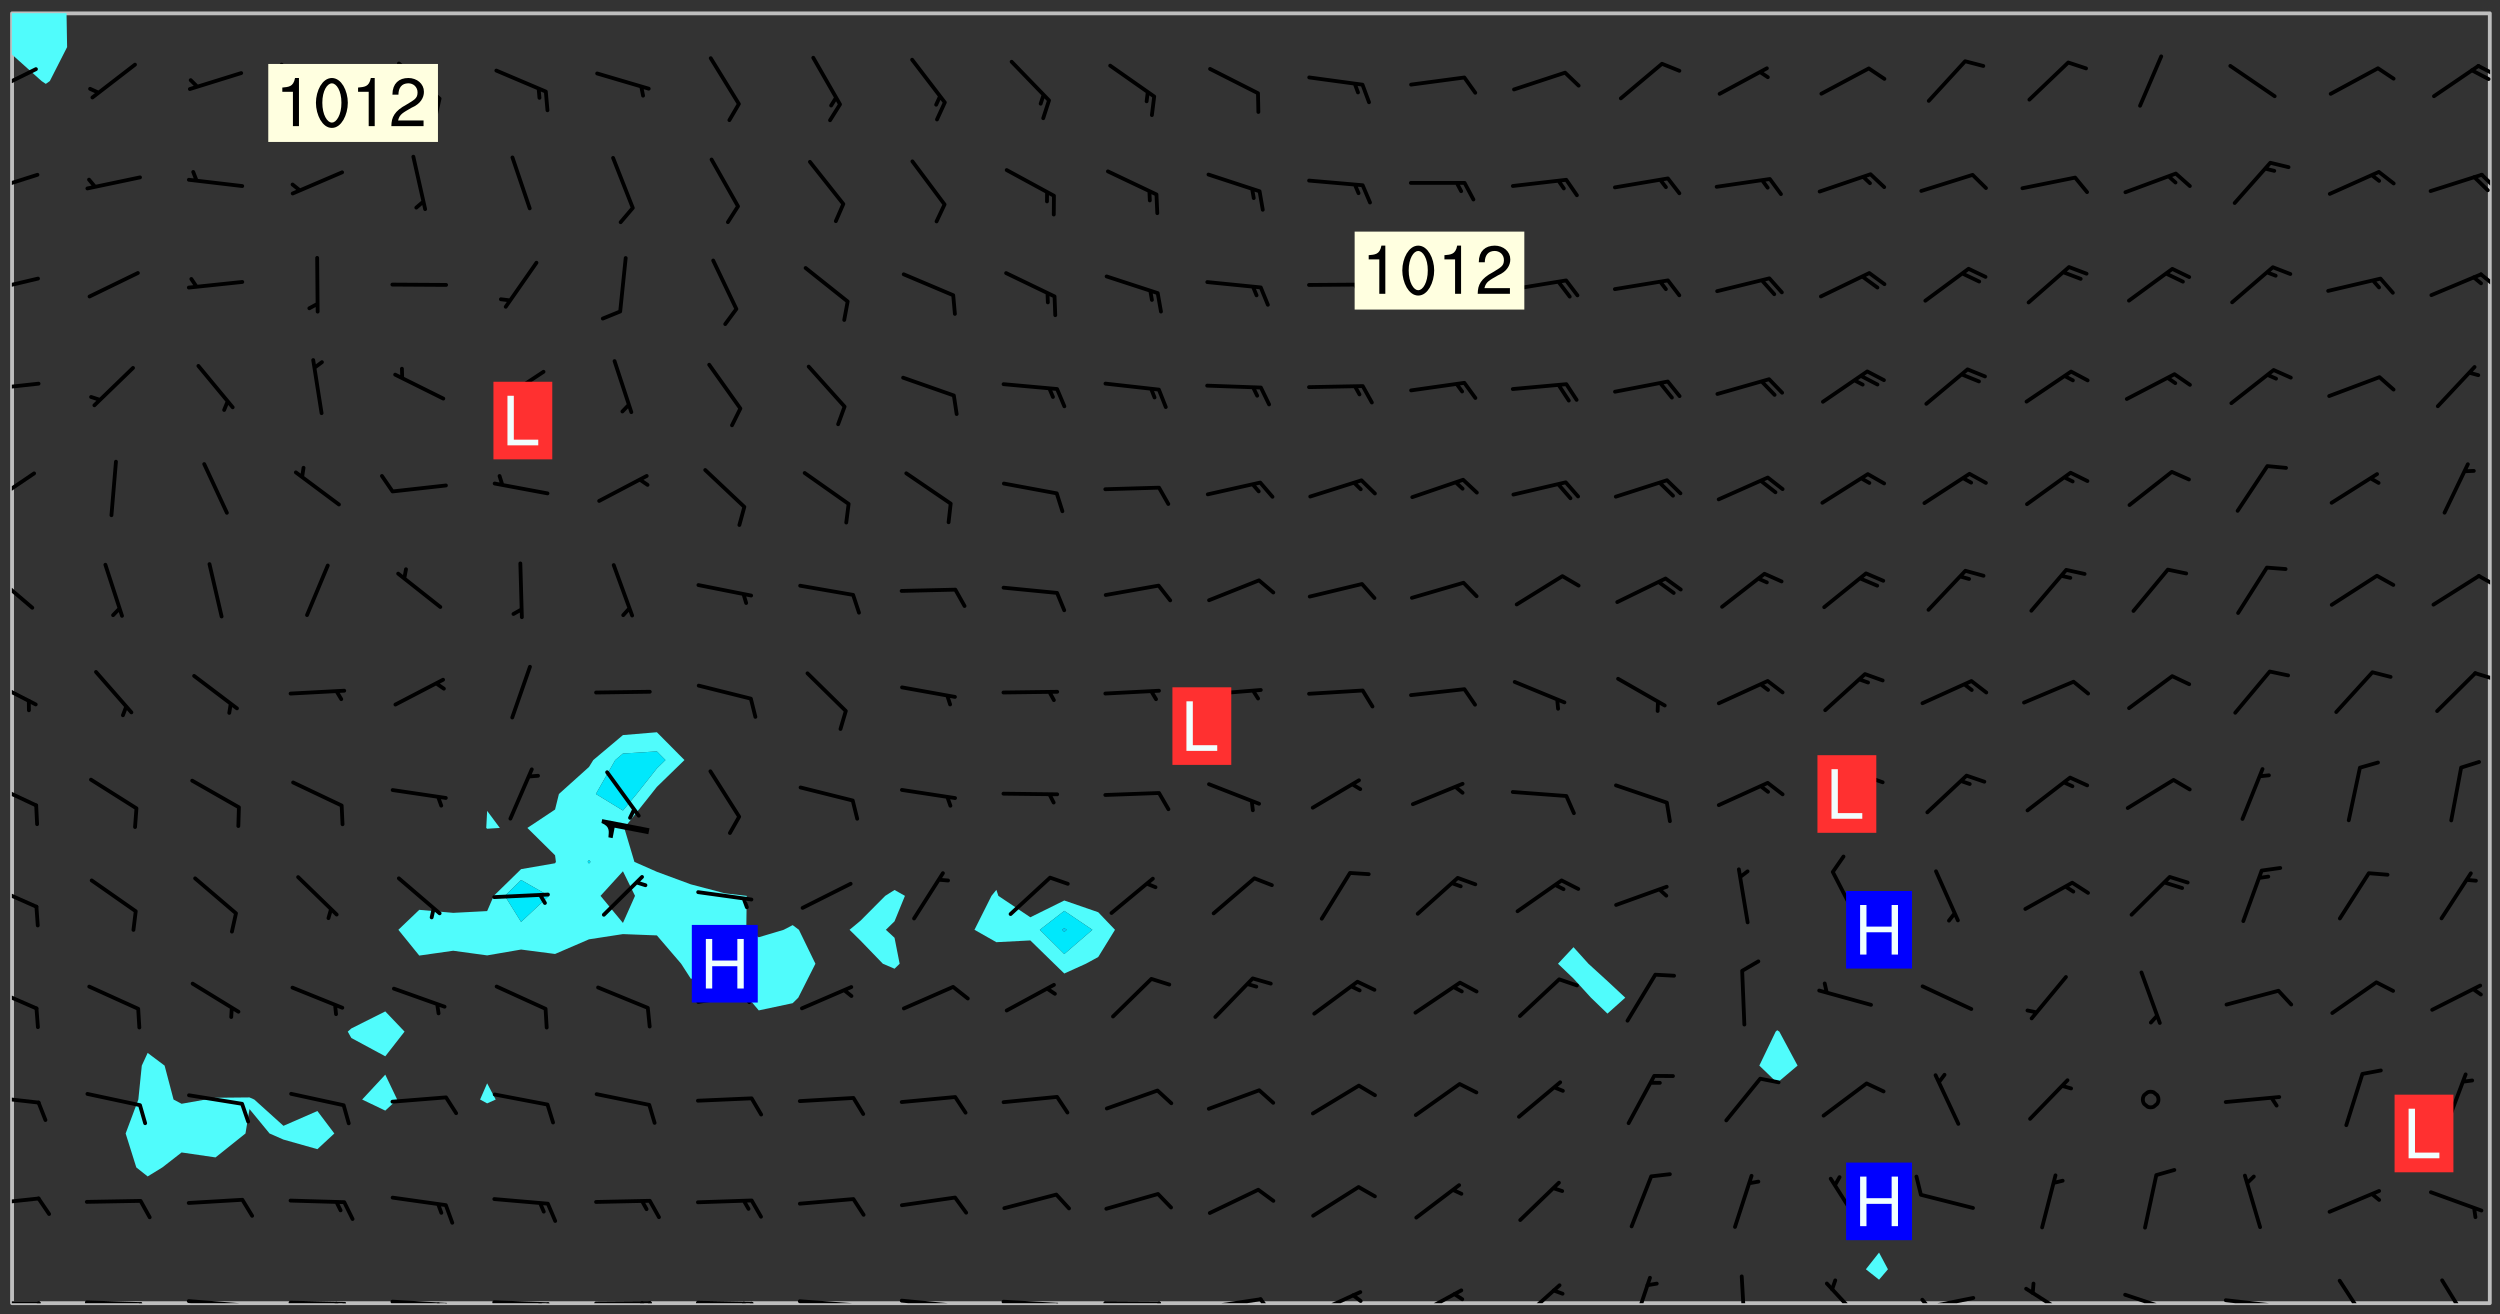 <svg xmlns="http://www.w3.org/2000/svg" role="img" xmlns:xlink="http://www.w3.org/1999/xlink" viewBox="142.45 309.95 326.84 171.84"><rect x="142.45" y="309.95" width="326.84" height="171.84" fill="#333333" stroke="none"/><defs><clipPath id="clip2"><path d="M 144 317 L 145 317 L 145 480.328 L 144 480.328 Z M 144 317"/></clipPath><clipPath id="clip3"><path d="M 144 311.672 L 145 311.672 L 145 318 L 144 318 Z M 144 311.672"/></clipPath><clipPath id="clip4"><path d="M 144 311.672 L 468 311.672 L 468 480.328 L 144 480.328 Z M 144 311.672"/></clipPath><clipPath id="clip5"><path d="M 144 311.672 L 152 311.672 L 152 321 L 144 321 Z M 144 311.672"/></clipPath><clipPath id="clip6"><path d="M 467 311.672 L 468 311.672 L 468 480.328 L 467 480.328 Z M 467 311.672"/></clipPath><clipPath id="clip7"><path d="M 144 480 L 148 480 L 148 480.328 L 144 480.328 Z M 144 480"/></clipPath><clipPath id="clip8"><path d="M 147 480 L 149 480 L 149 480.328 L 147 480.328 Z M 147 480"/></clipPath><clipPath id="clip9"><path d="M 153 479 L 162 479 L 162 480.328 L 153 480.328 Z M 153 479"/></clipPath><clipPath id="clip10"><path d="M 160 480 L 163 480 L 163 480.328 L 160 480.328 Z M 160 480"/></clipPath><clipPath id="clip11"><path d="M 166 479 L 175 479 L 175 480.328 L 166 480.328 Z M 166 479"/></clipPath><clipPath id="clip12"><path d="M 173 480 L 176 480 L 176 480.328 L 173 480.328 Z M 173 480"/></clipPath><clipPath id="clip13"><path d="M 180 480 L 188 480 L 188 480.328 L 180 480.328 Z M 180 480"/></clipPath><clipPath id="clip14"><path d="M 187 480 L 189 480 L 189 480.328 L 187 480.328 Z M 187 480"/></clipPath><clipPath id="clip15"><path d="M 186 480 L 188 480 L 188 480.328 L 186 480.328 Z M 186 480"/></clipPath><clipPath id="clip16"><path d="M 193 479 L 202 479 L 202 480.328 L 193 480.328 Z M 193 479"/></clipPath><clipPath id="clip17"><path d="M 200 480 L 203 480 L 203 480.328 L 200 480.328 Z M 200 480"/></clipPath><clipPath id="clip18"><path d="M 199 480 L 201 480 L 201 480.328 L 199 480.328 Z M 199 480"/></clipPath><clipPath id="clip19"><path d="M 206 479 L 215 479 L 215 480.328 L 206 480.328 Z M 206 479"/></clipPath><clipPath id="clip20"><path d="M 213 480 L 216 480 L 216 480.328 L 213 480.328 Z M 213 480"/></clipPath><clipPath id="clip21"><path d="M 212 480 L 214 480 L 214 480.328 L 212 480.328 Z M 212 480"/></clipPath><clipPath id="clip22"><path d="M 220 480 L 228 480 L 228 480.328 L 220 480.328 Z M 220 480"/></clipPath><clipPath id="clip23"><path d="M 227 480 L 229 480 L 229 480.328 L 227 480.328 Z M 227 480"/></clipPath><clipPath id="clip24"><path d="M 226 480 L 228 480 L 228 480.328 L 226 480.328 Z M 226 480"/></clipPath><clipPath id="clip25"><path d="M 233 480 L 241 480 L 241 480.328 L 233 480.328 Z M 233 480"/></clipPath><clipPath id="clip26"><path d="M 240 480 L 243 480 L 243 480.328 L 240 480.328 Z M 240 480"/></clipPath><clipPath id="clip27"><path d="M 239 480 L 241 480 L 241 480.328 L 239 480.328 Z M 239 480"/></clipPath><clipPath id="clip28"><path d="M 246 479 L 255 479 L 255 480.328 L 246 480.328 Z M 246 479"/></clipPath><clipPath id="clip29"><path d="M 253 480 L 256 480 L 256 480.328 L 253 480.328 Z M 253 480"/></clipPath><clipPath id="clip30"><path d="M 260 479 L 268 479 L 268 480.328 L 260 480.328 Z M 260 479"/></clipPath><clipPath id="clip31"><path d="M 267 480 L 269 480 L 269 480.328 L 267 480.328 Z M 267 480"/></clipPath><clipPath id="clip32"><path d="M 273 479 L 281 479 L 281 480.328 L 273 480.328 Z M 273 479"/></clipPath><clipPath id="clip33"><path d="M 280 480 L 282 480 L 282 480.328 L 280 480.328 Z M 280 480"/></clipPath><clipPath id="clip34"><path d="M 286 480 L 295 480 L 295 480.328 L 286 480.328 Z M 286 480"/></clipPath><clipPath id="clip35"><path d="M 293 480 L 296 480 L 296 480.328 L 293 480.328 Z M 293 480"/></clipPath><clipPath id="clip36"><path d="M 300 479 L 308 479 L 308 480.328 L 300 480.328 Z M 300 479"/></clipPath><clipPath id="clip37"><path d="M 307 479 L 309 479 L 309 480.328 L 307 480.328 Z M 307 479"/></clipPath><clipPath id="clip38"><path d="M 313 478 L 321 478 L 321 480.328 L 313 480.328 Z M 313 478"/></clipPath><clipPath id="clip39"><path d="M 319 479 L 321 479 L 321 480.328 L 319 480.328 Z M 319 479"/></clipPath><clipPath id="clip40"><path d="M 327 478 L 334 478 L 334 480.328 L 327 480.328 Z M 327 478"/></clipPath><clipPath id="clip41"><path d="M 332 478 L 334 478 L 334 480.328 L 332 480.328 Z M 332 478"/></clipPath><clipPath id="clip42"><path d="M 340 477 L 347 477 L 347 480.328 L 340 480.328 Z M 340 477"/></clipPath><clipPath id="clip43"><path d="M 355 476 L 359 476 L 359 480.328 L 355 480.328 Z M 355 476"/></clipPath><clipPath id="clip44"><path d="M 369 476 L 371 476 L 371 480.328 L 369 480.328 Z M 369 476"/></clipPath><clipPath id="clip45"><path d="M 381 477 L 387 477 L 387 480.328 L 381 480.328 Z M 381 477"/></clipPath><clipPath id="clip46"><path d="M 393 479 L 401 479 L 401 480.328 L 393 480.328 Z M 393 479"/></clipPath><clipPath id="clip47"><path d="M 393 479 L 395 479 L 395 480.328 L 393 480.328 Z M 393 479"/></clipPath><clipPath id="clip48"><path d="M 407 478 L 414 478 L 414 480.328 L 407 480.328 Z M 407 478"/></clipPath><clipPath id="clip49"><path d="M 420 478 L 428 478 L 428 480.328 L 420 480.328 Z M 420 478"/></clipPath><clipPath id="clip50"><path d="M 433 479 L 441 479 L 441 480.328 L 433 480.328 Z M 433 479"/></clipPath><clipPath id="clip51"><path d="M 448 477 L 453 477 L 453 480.328 L 448 480.328 Z M 448 477"/></clipPath><clipPath id="clip52"><path d="M 461 477 L 466 477 L 466 480.328 L 461 480.328 Z M 461 477"/></clipPath><clipPath id="clip53"><path d="M 144 466 L 148 466 L 148 468 L 144 468 Z M 144 466"/></clipPath><clipPath id="clip54"><path d="M 144 453 L 148 453 L 148 455 L 144 455 Z M 144 453"/></clipPath><clipPath id="clip55"><path d="M 144 438 L 148 438 L 148 443 L 144 443 Z M 144 438"/></clipPath><clipPath id="clip56"><path d="M 144 425 L 148 425 L 148 429 L 144 429 Z M 144 425"/></clipPath><clipPath id="clip57"><path d="M 144 412 L 148 412 L 148 416 L 144 416 Z M 144 412"/></clipPath><clipPath id="clip58"><path d="M 144 398 L 148 398 L 148 403 L 144 403 Z M 144 398"/></clipPath><clipPath id="clip59"><path d="M 465 397 L 468 397 L 468 399 L 465 399 Z M 465 397"/></clipPath><clipPath id="clip60"><path d="M 144 384 L 147 384 L 147 390 L 144 390 Z M 144 384"/></clipPath><clipPath id="clip61"><path d="M 466 385 L 468 385 L 468 387 L 466 387 Z M 466 385"/></clipPath><clipPath id="clip62"><path d="M 144 371 L 148 371 L 148 377 L 144 377 Z M 144 371"/></clipPath><clipPath id="clip63"><path d="M 144 359 L 148 359 L 148 362 L 144 362 Z M 144 359"/></clipPath><clipPath id="clip64"><path d="M 144 346 L 148 346 L 148 349 L 144 349 Z M 144 346"/></clipPath><clipPath id="clip65"><path d="M 466 345 L 468 345 L 468 348 L 466 348 Z M 466 345"/></clipPath><clipPath id="clip66"><path d="M 144 332 L 148 332 L 148 336 L 144 336 Z M 144 332"/></clipPath><clipPath id="clip67"><path d="M 466 332 L 468 332 L 468 335 L 466 335 Z M 466 332"/></clipPath><clipPath id="clip68"><path d="M 144 318 L 148 318 L 148 323 L 144 323 Z M 144 318"/></clipPath><clipPath id="clip69"><path d="M 466 318 L 468 318 L 468 320 L 466 320 Z M 466 318"/></clipPath><clipPath id="clip70"><path d="M 465 318 L 468 318 L 468 321 L 465 321 Z M 465 318"/></clipPath><g id="surface1059" clip-path="url(#clip1)"><path fill="#fff" fill-opacity="0" fill-rule="evenodd" d="M 0 0 L 1000 0 L 1000 1000 L 0 1000 Z M 0 0"/><path fill="#d3d3d3" fill-opacity="0" fill-rule="evenodd" d="M162.152 355.867L161.918 356.16 161.977 356.395 162.094 356.566 162.27 356.801 162.562 357.148 162.676 357.207 162.793 357.035 162.852 356.801 163.027 356.625 163.492 356.449 164.191 356.449 164.426 356.742 164.715 357.559 164.773 357.734 164.949 357.965 165.301 358.199 166 358.898 166.172 359.074 166.406 359.422 166.641 359.832 166.93 360.414 167.34 360.879 167.57 361.113 167.805 361.289 167.922 361.52 168.098 361.812 168.27 362.977 168.27 363.211 168.328 363.5 168.387 363.617 168.504 363.734 168.852 364.145 168.969 364.316 169.145 364.492 169.32 364.727 169.438 364.898 169.609 365.25 169.668 365.484 169.902 365.891 170.137 365.832 169.961 366.008 169.902 366.938 169.32 366.938 169.086 366.824 168.738 366.938 168.621 367.055 168.562 367.348 168.504 367.523 168.387 367.695 167.922 367.988 167.863 368.223 167.805 368.336 167.805 368.98 167.863 369.152 167.863 369.562 167.922 369.621 167.922 370.027 167.98 370.434 168.098 370.609 168.156 370.668 168.387 371.309 168.328 371.602 168.328 372.301 168.27 372.883 168.27 373.117 168.211 373.348 168.156 373.699 168.156 375.621 168.211 375.738 168.637 375.738 168.27 375.855 168.246 376.207 169.137 377.375 170.879 377.914 172.219 378.273 172.219 378.812 172.309 379.621 172.844 380.336 174.363 380.605 175.254 380.52 175.344 381.684 175.879 381.863 177.039 381.684 179.094 380.699 180.254 380.336 182.133 380.16 183.828 379.98 183.648 380.699 182.133 380.785 180.883 380.875 180.078 381.145 179.004 381.953 179.273 382.672 179.809 383.57 179.629 384.195 179.363 385.004 179.629 386.082 180.254 386.98 181.059 387.16 182.309 386.98 182.043 387.703 182.141 388.207 182.195 388.5 182.195 388.672 182.254 388.965 182.254 389.371 182.43 389.488 182.781 389.605 183.188 389.605 183.48 389.43 183.594 389.312 183.652 389.195 183.77 388.965 183.828 388.789 184.18 388.324 184.41 388.148 184.586 388.09 184.762 388.148 184.82 388.324 184.938 389.312 184.992 389.781 185.051 389.953 185.168 390.188 185.344 390.246 186.16 390.305 186.449 390.305 186.566 390.539 186.625 390.945 186.684 391.297 186.684 392.402 186.801 392.695 186.918 393.043 187.207 393.742 187.383 394.094 187.965 394.848 188.316 395.023 188.488 395.082 188.957 395.316 189.598 395.781 189.945 396.016 190.238 396.191 190.531 396.246 190.762 396.309 191.578 396.656 191.871 396.832 191.984 397.004 192.336 397.355 192.453 397.531 192.977 398.172 192.977 398.461 193.035 398.812 193.035 399.16 193.094 399.512 193.152 399.801 193.27 399.859 193.441 399.918 193.617 399.918 194.199 400.152 194.375 400.27 194.551 400.559 194.727 400.793 194.84 401.027 195.133 401.258 195.25 401.375 195.25 401.785 195.309 401.84 195.598 402.074 195.832 402.191 195.891 402.309 196.008 402.48 196.066 402.598 196.297 402.832 196.355 403.008 196.59 403.066 196.707 403.125 196.59 403.238 196.531 403.355 196.531 403.473 196.414 403.766 196.297 404.055 196.297 404.637 196.473 404.754 196.59 404.812 196.648 404.93 196.766 405.047 196.879 405.105 197.055 405.453 197.113 405.805 197.172 406.211 197.172 406.387 197.113 406.562 196.996 407.262 196.996 407.434 197.113 407.609 197.406 407.902 197.812 407.902 197.988 408.02 198.105 408.191 198.223 408.484 198.223 408.719 197.695 408.719 197.465 408.484 197.23 408.484 197.055 408.543 196.996 409.242 197.055 409.59 197.172 409.766 197.348 410.176 197.465 410.406 197.754 410.875 197.93 410.93 198.453 410.93 198.688 410.988 199.445 411.629 199.504 411.922 199.504 412.156 199.562 412.215 199.793 412.562 199.793 412.914 199.676 413.086 199.676 413.379 199.969 413.668 200.262 413.844 200.434 413.902 200.727 414.078 201.02 414.195 201.602 414.602 201.891 414.836 202.184 415.012 202.402 415.172 202.418 415.184 202.648 415.359 203.289 415.883 203.465 416.117 203.582 416.293 203.758 416.469 203.871 416.641 203.871 417.281 203.988 417.457 204.457 417.574 205.039 417.691 205.273 417.75 205.504 417.863 205.797 417.98 205.91 418.039 206.496 418.391 206.785 418.562 206.961 418.625 207.137 418.68 207.312 418.738 208.012 419.09 208.301 419.266 208.535 419.32 208.824 419.496 209.059 419.613 209.699 420.02 209.992 420.137 210.164 420.195 210.398 420.254 210.809 420.312 211.039 420.371 211.273 420.488 211.332 420.66 210.922 420.836 211.391 420.895 211.449 421.188 211.562 421.422 211.738 421.477 211.973 421.535 212.148 421.594 212.555 421.711 213.195 421.945 213.312 422.117 213.371 422.352 213.371 422.527 213.312 422.645 213.254 423.051 213.488 423.285 213.605 423.344 213.953 423.461 214.594 423.691 214.77 423.809 215.059 423.926 215.234 424.102 215.469 424.566 216.051 425.672 216.227 425.848 216.574 426.023 216.75 426.141 217.102 426.258 218.148 426.781 218.383 426.84 218.848 426.953 219.141 427.012 219.605 427.188 220.363 427.77 220.598 428.004 220.945 428.469 221.121 428.645 221.41 428.879 222.227 429.578 222.52 429.754 222.809 430.043 223.102 430.219 223.395 430.508 224.09 431.148 224.266 431.324 224.559 431.559 224.848 431.793 225.316 432.082 225.957 432.664 226.305 432.898 226.539 433.191 226.887 433.539 227.238 434.004 228.172 434.996 228.52 435.402 228.637 435.578 228.871 435.637 228.984 435.754 229.629 435.93 229.859 436.043 230.094 436.102 230.387 436.277 230.617 436.395 231.551 437.094 231.957 437.5 232.191 437.676 232.598 437.852 232.832 437.969 233.648 438.316 233.996 438.551 234.23 438.668 234.523 438.957 234.754 439.074 235.512 439.426 235.863 439.598 236.094 439.656 236.387 439.773 236.621 439.832 237.492 440.008 238.309 440.008 238.777 440.238 238.949 440.297 239.824 440.996 240.289 441.113 240.582 441.172 240.758 441.23 240.988 441.289 241.457 441.348 241.805 441.406 242.156 441.465 242.562 441.523 242.855 441.523 243.027 441.582 243.027 441.812 243.203 441.988 243.496 441.988 243.844 442.047 244.195 442.105 244.895 442.223 245.535 442.223 246 441.988 246.293 441.812 246.465 441.695 246.875 441.523 247.164 441.348 248.098 440.883 248.566 440.59 249.09 440.297 249.555 440.125 250.02 439.949 251.07 439.484 251.359 439.367 251.77 439.25 252.059 439.133 252.586 438.957 254.102 438.258 254.684 437.91 254.973 437.852 255.266 437.793 255.613 437.676 256.488 437.445 256.84 437.328 256.953 437.328 257.188 437.27 258.062 437.035 258.297 436.977 259.109 436.977 259.461 436.918 260.277 436.801 260.449 436.742 260.801 436.688 261.094 436.629 261.324 436.57 262.141 436.395 262.316 436.336 262.664 436.336 262.898 436.277 263.363 436.16 264.121 435.988 264.355 435.93 264.703 435.93 265.113 435.812 265.402 435.754 266.688 435.695 266.977 435.695 267.387 435.637 267.617 435.578 267.793 435.578 268.668 435.461 269.074 435.461 269.484 435.344 269.832 435.344 270.184 435.23 271.055 435.172 272.805 435.172 273.852 435.461 274.262 435.578 274.551 435.695 274.902 435.812 275.191 435.93 276.242 436.102 276.531 436.16 276.824 436.16 277.117 436.219 277.289 436.277 277.699 436.336 277.871 436.395 277.988 436.453 278.105 436.453 278.223 436.512 278.574 436.57 278.688 436.57 279.098 436.637 281.02 437.031 282.945 437.426 284.465 437.875 286.16 438.594 288.305 439.398 289.91 438.68 291.34 437.875 292.5 436.797 293.75 436.348 296.785 435.629 298.66 435.27 300.805 433.922 303.039 432.668 305.539 431.41 307.234 430.961 309.02 430.781 310.18 430.512 310.805 431.051 312.145 430.781 312.859 429.793 313.844 428.449 314.289 428.27 315.094 427.91 316.969 427.371 318.754 426.922 320.004 426.652 321.164 426.562 322.863 426.473 324.824 426.203 326.074 426.113 326.613 426.113 327.238 426.023 328.129 426.023 330.273 425.844 332.684 425.664 335.273 425.574 336.969 425.754 338.578 425.844 340.008 426.203 341.168 426.922 343.043 427.91 344.203 429.438 344.469 430.152 345.098 430.242 345.453 431.141 345.988 431.68 346.523 433.207 347.598 433.566 348.133 433.566 347.328 434.102 347.418 435.809 348.133 438.504 349.023 439.309 349.918 440.297 350.633 441.555 352.418 442.094 353.938 441.914 354.293 443.258 355.902 442.453 356.883 441.914 357.152 442.184 357.469 441.969 357.688 441.824 358.488 442.273 358.938 441.914 359.293 441.914 359.828 441.645 360.367 440.926 360.902 440.656 361.527 439.668 362.688 440.117 363.527 440.488 364.922 441.105 366.617 440.926 368.223 440.926 370.008 441.016 370.188 439.309 370.723 437.965 371.527 438.234 372.02 439.082 372.422 439.488 372.332 440.027 372.332 440.387 373.047 440.836 373.758 440.566 375.188 440.566 375.547 441.555 375.992 442.812 376.707 444.156 377.957 444.785 379.652 445.414 380.367 445.234 380.547 444.695 381.527 444.605 381.977 444.965 382.062 446.223 381.797 446.852 381.262 447.031 381.262 447.57 381.977 448.555 382.242 449.094 383.227 450.082 384.027 451.16 383.762 451.52 383.672 452.418 383.047 454.75 382.691 456.816 382.602 458.609 382.422 459.328 382.332 459.867 382.332 461.305 381.352 463.188 380.992 464.895 380.457 465.793 379.652 466.961 379.387 467.5 381.441 468.754 381.527 469.113 381.172 469.652 381.082 469.473 381.082 470.281 381.172 471.719 380.727 472.434 379.652 472.527 379.387 473.242 379.922 474.141 380.727 474.859 381.887 475.668 383.227 475.938 383.672 476.297 383.316 476.746 381.527 476.656 380.277 476.207 379.562 475.488 378.938 475.398 378.762 478.988 378.574 480.297 467.934 480.297 467.934 311.703 412.664 311.703 412.664 360.785 413.426 360.91 416.715 361.453 418.738 364.289 418.738 367.043 421.09 367.375 423.438 367.707 427.488 367.707 426.109 371.867 424.086 372.574 422.062 373.277 421.52 373.621 418.926 375.238 418.738 375.355 416.715 373.277 415.984 370.535 413.312 368.457 411.938 364.957 411.871 364.875 409.914 362.203 412.664 360.785 412.664 311.703 294.422 311.703 294.422 403.117 294.539 403.148 294.672 403.16 294.746 403.234 294.852 403.281 294.941 403.34 295.027 403.398 295.117 403.457 295.414 403.754 295.473 403.844 295.504 403.961 295.531 404.078 295.547 404.215 295.516 404.332 295.457 404.422 295.398 404.508 295.355 404.613 295.309 404.715 295.281 404.836 295.281 404.98 295.457 405.25 295.605 405.398 295.68 405.484 295.754 405.559 295.797 405.664 295.859 405.754 295.918 405.84 295.961 405.945 296.02 406.035 296.066 406.137 296.109 406.242 296.168 406.328 296.285 406.508 296.359 406.582 296.422 406.668 296.48 406.758 296.523 406.863 296.582 406.953 296.641 407.039 296.703 407.129 296.762 407.219 296.805 407.32 296.922 407.5 296.996 407.574 297.055 407.66 297.129 407.734 297.219 407.793 297.324 407.84 297.473 407.84 297.605 407.824 297.738 407.84 297.84 407.793 297.914 407.719 297.961 407.617 297.945 407.484 297.945 407.336 297.898 407.23 297.871 407.113 297.824 407.012 297.797 406.891 297.754 406.789 297.691 406.699 297.648 406.598 297.605 406.492 297.574 406.375 297.559 406.242 297.547 406.105 297.633 406.047 297.691 405.961 297.812 405.93 297.855 406.035 297.871 406.168 297.871 406.285 297.93 406.387 297.988 406.477 298.078 406.535 298.227 406.684 298.285 406.773 298.328 406.879 298.316 406.98 298.402 407.039 298.508 407.086 298.594 407.145 298.684 407.203 298.758 407.277 298.641 407.305 298.535 407.352 298.449 407.41 298.375 407.484 298.316 407.574 298.254 407.66 298.227 407.781 298.18 407.883 298.137 407.988 298.105 408.105 298.094 408.238 298.078 408.371 298.078 408.52 298.105 408.637 298.152 408.742 298.195 408.844 298.254 408.934 298.328 409.008 298.418 409.066 298.492 409.141 298.582 409.199 298.641 409.289 298.684 409.395 298.73 409.496 298.848 409.527 298.98 409.543 299.129 409.543 299.246 409.512 299.352 409.555 299.395 409.66 299.441 409.762 299.469 409.883 299.5 410 299.527 410.117 299.559 410.238 299.586 410.355 299.691 410.398 299.793 410.445 299.926 410.43 300.074 410.578 300.137 410.664 300.211 410.738 300.281 410.812 300.371 410.875 300.477 410.918 300.578 410.961 300.695 410.992 300.832 411.008 300.949 410.977 301.023 410.902 301.051 410.785 301.039 410.652 301.008 410.531 300.98 410.414 301.023 410.309 301.141 410.309 301.23 410.371 301.348 410.398 301.496 410.398 301.629 410.414 301.777 410.414 301.91 410.43 302.043 410.414 302.191 410.414 302.324 410.398 302.457 410.387 302.594 410.398 302.711 410.371 302.844 410.355 303.035 410.297 302.977 410.473 302.961 410.605 302.934 410.727 302.918 410.859 302.859 410.945 302.727 410.961 302.621 411.008 302.516 411.051 302.398 411.082 302.281 411.109 302.016 411.141 301.867 411.141 301.734 411.156 301.66 411.23 301.719 411.316 301.867 411.465 301.984 411.645 302.059 411.715 302.148 411.777 302.238 411.836 302.324 411.895 302.414 411.953 302.516 411.996 302.621 412.059 302.727 412.102 302.812 412.16 302.918 412.207 303.02 412.25 303.199 412.367 303.258 412.457 303.215 412.559 303.168 412.664 303.184 412.797 303.406 413.02 303.465 413.109 303.508 413.211 303.539 413.332 303.582 413.434 303.598 413.566 303.629 413.684 303.641 413.82 303.672 413.938 303.82 414.086 303.922 414.129 304.027 414.172 304.145 414.203 304.277 414.219 304.414 414.234 304.531 414.234 304.648 414.203 304.738 414.145 304.781 414.039 304.828 413.938 304.871 413.832 304.902 413.715 304.914 413.582 304.914 413.434 304.902 413.301 304.887 413.168 304.855 413.051 304.812 412.945 304.766 412.84 304.723 412.738 304.68 412.633 304.664 412.5 304.68 412.367 304.707 412.25 304.738 412.133 304.766 412.012 304.812 411.91 304.902 411.852 304.988 411.789 305.062 411.715 305.152 411.656 305.375 411.434 305.434 411.348 305.508 411.273 305.625 411.094 305.684 411.008 305.684 410.859 305.609 410.785 305.508 410.738 305.402 410.695 305.301 410.652 305.242 410.562 305.195 410.457 305.168 410.34 305.258 410.281 305.375 410.25 305.477 410.207 305.656 410.09 305.805 409.941 305.816 409.809 305.805 409.703 305.715 409.645 305.582 409.66 305.434 409.66 305.301 409.676 305.168 409.66 305.047 409.629 304.961 409.57 304.887 409.496 304.828 409.406 304.766 409.32 304.648 409.141 304.59 409.055 304.621 408.934 304.707 408.875 304.828 408.844 304.887 408.758 304.887 408.637 304.855 408.52 304.797 408.43 304.738 408.344 304.691 408.238 304.664 408.121 304.648 407.988 304.707 407.898 304.781 407.824 304.871 407.766 304.988 407.586 305.062 407.512 305.121 407.426 305.27 407.277 305.391 407.246 305.523 407.23 305.656 407.246 305.73 407.32 305.773 407.426 305.789 407.559 305.758 407.676 305.641 407.707 305.508 407.719 305.359 407.867 305.316 407.973 305.27 408.074 305.242 408.195 305.211 408.312 305.211 408.461 305.242 408.578 305.285 408.684 305.344 408.773 305.418 408.844 305.492 408.918 305.609 408.949 305.73 408.977 305.848 408.949 305.98 408.934 306.098 408.934 306.188 408.992 306.262 409.066 306.309 409.172 306.367 409.258 306.469 409.305 306.602 409.32 306.707 409.363 306.793 409.422 306.781 409.527 306.707 409.602 306.527 409.719 306.469 409.809 306.379 409.867 306.309 409.941 306.234 410.016 306.172 410.105 306.145 410.223 306.129 410.355 306.145 410.488 306.129 410.621 306.129 410.77 306.145 410.902 306.172 411.02 306.203 411.141 306.277 411.215 306.367 411.273 306.453 411.332 306.543 411.391 306.66 411.422 306.66 411.508 306.559 411.555 306.469 411.613 306.203 411.645 306.086 411.672 305.938 411.672 305.832 411.715 305.73 411.762 305.672 411.852 305.609 412.086 305.598 412.219 305.566 412.34 305.551 412.473 305.551 412.766 305.539 412.898 305.551 413.035 305.566 413.168 305.699 413.184 305.832 413.195 305.953 413.227 306.039 413.285 306.113 413.359 306.16 413.465 306.203 413.566 306.219 413.699 306.219 414.145 306.203 414.277 306.203 414.723 306.234 414.988 306.262 415.105 306.277 415.238 306.309 415.355 306.395 415.566 306.426 415.832 306.426 415.98 306.395 416.098 306.367 416.215 306.336 416.336 306.309 416.453 306.277 416.57 306.246 416.691 306.234 416.824 306.219 416.957 306.309 417.016 306.426 416.984 306.527 417 306.574 417.105 306.543 417.371 306.543 417.812 306.5 417.918 306.453 418.023 306.41 418.125 306.367 418.23 306.309 418.316 306.277 418.438 306.234 418.555 306.203 418.672 306.188 418.805 306.203 418.938 306.262 419.027 306.367 419.074 306.453 419.133 306.512 419.219 306.5 419.355 306.469 419.473 306.426 419.574 306.426 420.02 306.41 420.152 306.41 420.301 306.379 420.418 306.336 420.523 306.309 420.641 306.262 420.746 306.219 420.848 306.188 420.969 306.16 421.086 306.129 421.219 306.098 421.336 306.07 421.453 306.027 421.559 305.996 421.676 305.965 421.797 305.953 421.93 305.938 422.062 305.938 422.359 305.965 422.477 305.965 422.625 306.012 423.023 306.039 423.141 306.098 423.23 306.219 423.262 306.367 423.262 306.5 423.246 306.559 423.336 306.559 423.453 306.5 423.543 306.41 423.602 306.309 423.645 306.203 423.691 306.113 423.75 306.027 423.809 305.891 423.824 305.773 423.793 305.641 423.777 305.539 423.824 305.477 423.91 305.465 424.047 305.449 424.18 305.418 424.297 305.391 424.414 305.375 424.547 305.344 424.668 305.344 424.965 305.359 425.098 305.391 425.215 305.391 425.363 305.402 425.496 305.402 425.645 305.375 425.762 305.328 425.863 305.301 425.984 305.27 426.102 305.211 426.191 305.137 426.266 305.035 426.309 304.93 426.355 304.812 426.383 304.691 426.414 304.59 426.367 304.648 426.281 304.754 426.234 304.781 426.117 304.812 426 304.84 425.879 304.871 425.762 304.871 425.613 304.887 425.48 304.855 425.363 304.812 425.258 304.707 425.273 304.633 425.348 304.531 425.391 304.441 425.453 304.367 425.527 304.324 425.629 304.309 425.762 304.277 425.879 304.25 426 304.219 426.117 304.191 426.234 304.16 426.355 304.133 426.473 304.102 426.59 304.059 426.695 303.969 426.754 303.879 426.754 303.762 426.723 303.73 426.637 303.746 426.5 303.715 426.383 303.715 426.234 303.703 426.102 303.703 425.953 303.641 425.719 303.613 425.598 303.57 425.496 303.523 425.391 303.465 425.305 303.406 425.215 303.363 425.109 303.301 425.023 303.152 424.875 303.082 424.801 302.977 424.754 302.871 424.711 302.77 424.668 302.473 424.371 302.383 424.297 302.297 424.238 302.191 424.195 302.102 424.133 302.016 424.074 301.91 424.031 301.82 423.973 301.734 423.91 301.66 423.84 301.555 423.793 301.469 423.734 301.363 423.691 301.273 423.629 301.172 423.586 301.066 423.543 300.98 423.484 300.875 423.438 300.77 423.395 300.668 423.348 300.578 423.289 300.477 423.246 300.371 423.203 300.281 423.141 300.164 423.113 300.031 423.098 299.898 423.113 299.75 423.113 299.617 423.129 299.5 423.098 299.41 423.039 299.336 422.965 299.246 422.906 299.145 422.859 298.996 422.859 298.875 422.832 298.773 422.789 298.699 422.715 298.582 422.535 298.492 422.477 298.391 422.434 298.301 422.371 298.195 422.328 298.105 422.27 298.02 422.211 297.914 422.164 297.855 422.078 297.797 421.988 297.754 421.883 297.707 421.781 297.633 421.707 297.547 421.648 297.473 421.574 297.383 421.516 297.16 421.293 297.117 421.188 297.086 420.922 297.191 420.879 297.336 420.879 297.441 420.922 297.516 420.996 297.605 421.055 297.691 421.113 297.797 421.16 297.887 421.219 298.035 421.367 298.105 421.441 298.254 421.59 298.316 421.676 298.391 421.75 298.477 421.809 298.551 421.883 298.641 421.945 298.73 422.004 298.816 422.062 299.086 422.238 299.188 422.285 299.293 422.328 299.395 422.371 299.441 422.297 299.5 422.211 299.574 422.137 299.645 422.062 299.75 422.105 299.824 422.18 299.883 422.27 299.926 422.371 299.973 422.477 300.016 422.582 300.137 422.609 300.254 422.582 300.328 422.492 300.371 422.387 300.43 422.297 300.504 422.223 300.609 422.18 300.727 422.152 300.859 422.164 300.949 422.223 301.098 422.371 301.156 422.461 301.199 422.566 301.246 422.668 301.289 422.773 301.332 422.875 301.438 422.922 301.543 422.965 301.676 422.98 301.762 422.922 301.82 422.832 301.895 422.758 302 422.715 302.117 422.742 302.223 422.789 302.324 422.832 302.43 422.875 302.531 422.922 302.711 423.039 302.711 423.156 302.695 423.289 302.711 423.422 302.727 423.559 302.785 423.645 302.887 423.691 303.008 423.719 303.125 423.75 303.273 423.75 303.391 423.719 303.449 423.629 303.629 423.512 303.688 423.422 303.762 423.348 303.82 423.262 303.938 423.082 304.117 422.965 304.234 422.996 304.324 423.055 304.367 423.129 304.352 423.262 304.352 423.379 304.441 423.438 304.59 423.438 304.723 423.422 304.855 423.41 305.121 423.379 305.227 423.336 305.344 423.305 305.465 423.277 305.539 423.203 305.609 423.129 305.672 423.039 305.656 422.934 305.609 422.832 305.508 422.789 305.402 422.773 305.285 422.801 305.02 422.832 304.871 422.832 304.797 422.758 304.707 422.699 304.59 422.668 304.473 422.641 304.34 422.625 304.191 422.625 304.059 422.641 303.762 422.641 303.656 422.594 303.508 422.445 303.465 422.344 303.406 422.254 303.629 422.031 303.715 421.973 303.82 421.93 303.938 421.898 304.07 421.883 304.203 421.898 304.34 421.914 304.441 421.957 304.574 421.945 304.664 421.883 304.766 421.84 304.828 421.75 304.781 421.648 304.691 421.59 304.574 421.559 304.473 421.516 304.414 421.426 304.352 421.336 304.352 421.219 304.367 421.086 304.473 421.039 304.547 420.969 304.547 420.848 304.457 420.789 304.426 420.672 304.516 420.613 304.59 420.539 304.633 420.434 304.691 420.344 304.738 420.242 304.754 420.109 304.754 419.961 304.707 419.855 304.664 419.754 304.574 419.695 304.441 419.68 304.34 419.637 304.203 419.621 304.086 419.59 303.641 419.59 303.508 419.574 303.375 419.562 303.242 419.547 303.125 419.516 302.977 419.516 302.844 419.5 302.711 419.488 302.445 419.457 302.324 419.414 302.238 419.355 302.164 419.281 302.164 419.133 302.176 419 302.281 418.953 302.383 418.91 302.516 418.895 302.668 418.895 302.801 418.879 303.094 418.879 303.215 418.91 303.316 418.953 303.406 419.012 303.641 419.074 303.762 419.027 303.852 418.969 303.953 418.926 304.086 418.91 304.191 418.953 304.293 419 304.426 419.012 304.547 418.984 304.691 418.984 304.812 418.953 304.93 418.926 305.035 418.879 305.109 418.805 305.195 418.746 305.344 418.598 305.402 418.512 305.449 418.406 305.477 418.289 305.492 418.184 305.391 418.141 305.301 418.082 305.184 418.051 305.078 418.008 304.988 417.945 304.914 417.859 304.84 417.785 304.738 417.742 304.633 417.695 304.531 417.652 304.473 417.562 304.426 417.461 304.34 417.25 304.277 417.164 304.219 417.074 304.145 417 304.059 416.941 303.789 416.941 303.672 416.973 303.582 417.031 303.48 417.074 303.348 417.09 303.242 417.074 303.215 416.957 303.152 416.867 303.035 416.836 302.934 416.793 302.785 416.645 302.754 416.527 302.738 416.422 302.812 416.348 302.992 416.23 303.109 416.203 303.227 416.172 303.363 416.188 303.465 416.23 303.57 416.273 303.672 416.32 303.777 416.363 303.895 416.395 304.027 416.41 304.145 416.438 304.277 416.453 304.383 416.438 304.473 416.379 304.398 416.305 304.293 416.262 304.219 416.188 304.145 416.098 303.996 415.949 303.91 415.891 303.82 415.832 303.746 415.758 303.656 415.699 303.555 415.652 303.434 415.625 303.332 415.578 303.227 415.535 303.109 415.504 303.008 415.461 302.887 415.43 302.738 415.43 302.621 415.461 302.516 415.504 302.43 415.566 302.25 415.684 302.164 415.742 302.074 415.801 301.969 415.848 301.883 415.906 301.777 415.949 301.676 415.992 301.57 416.039 301.496 416.113 301.438 416.203 301.379 416.289 301.332 416.395 301.273 416.48 301.199 416.555 301.066 416.543 300.949 416.512 300.832 416.512 300.758 416.586 300.668 416.645 300.594 416.719 300.504 416.777 300.418 416.836 300.312 416.883 300.211 416.926 300.074 416.941 299.973 416.898 299.824 416.75 299.719 416.703 299.633 416.703 299.527 416.75 299.426 416.793 299.305 416.824 299.188 416.793 299.113 416.719 299.113 416.602 299.145 416.48 299.219 416.41 299.277 416.32 299.352 416.246 299.469 416.215 299.574 416.172 299.867 416.172 300 416.156 300.137 416.141 300.238 416.098 300.328 416.039 300.43 415.992 300.52 415.934 300.652 415.922 300.742 415.98 300.875 415.992 300.965 415.934 301.051 415.875 301.156 415.832 301.246 415.773 301.332 415.711 301.422 415.652 301.57 415.504 301.629 415.418 301.688 415.328 301.793 415.285 301.926 415.27 302.043 415.297 302.164 415.328 302.223 415.27 302.281 415.18 302.312 414.914 302.34 414.797 302.445 414.809 302.578 414.824 302.68 414.781 302.77 414.723 302.828 414.633 302.902 414.559 302.961 414.469 303.008 414.367 303.02 414.234 303.008 414.102 302.961 413.996 302.812 413.848 302.754 413.758 302.695 413.672 302.652 413.566 302.652 413.121 302.668 412.988 302.668 412.84 302.68 412.707 302.621 412.648 302.531 412.707 302.43 412.664 302.25 412.547 302.164 412.488 302.102 412.398 302.043 412.309 301.969 412.234 301.883 412.176 301.762 412.207 301.66 412.219 301.555 412.266 301.469 412.324 301.363 412.367 301.215 412.516 301.125 412.574 301.039 412.633 300.949 412.695 300.844 412.738 300.711 412.754 300.711 412.633 300.816 412.59 300.934 412.559 301.008 412.488 301.051 412.383 301.051 412.234 301.023 412.117 300.875 411.969 300.742 411.953 300.594 411.953 300.477 411.984 300.371 412.027 300.27 412.07 300.18 412.133 300.062 412.16 299.988 412.086 300 411.953 299.957 411.852 299.914 411.746 299.824 411.688 299.707 411.715 299.586 411.746 299.469 411.777 299.367 411.82 299.246 411.852 299.145 411.895 299.039 411.938 298.949 411.996 298.848 412.012 298.848 411.895 298.863 411.762 298.805 411.672 298.73 411.715 298.582 411.863 298.523 411.953 298.449 412.027 298.402 412.133 298.359 412.234 298.285 412.309 298.227 412.398 298.152 412.473 298.094 412.559 298.02 412.633 297.93 412.695 297.855 412.766 297.781 412.84 297.68 412.855 297.547 412.871 297.441 412.828 297.441 412.707 297.59 412.559 297.633 412.457 297.691 412.367 297.738 412.266 297.781 412.16 297.84 412.07 297.871 411.953 297.914 411.852 297.945 411.73 297.973 411.613 298.02 411.508 298.062 411.406 298.105 411.301 298.18 411.23 298.27 411.168 298.359 411.109 298.461 411.066 298.758 411.066 299.023 411.035 299.129 410.992 299.055 410.918 298.938 410.887 298.832 410.844 298.742 410.785 298.641 410.738 298.551 410.68 298.449 410.637 298.344 410.594 298.254 410.531 298.168 410.473 298.062 410.43 297.961 410.387 297.84 410.355 297.723 410.324 297.621 410.281 297.5 410.25 297.398 410.207 297.309 410.148 297.266 410.043 297.25 409.91 297.352 409.867 297.484 409.852 297.621 409.867 297.754 409.852 297.855 409.809 297.914 409.719 297.93 409.613 297.84 409.555 297.766 409.48 297.664 409.438 297.574 409.379 297.426 409.23 297.383 409.125 297.367 408.992 297.367 408.699 297.309 408.609 297.219 408.551 297.145 408.477 297.102 408.371 297.07 408.254 297.012 408.164 296.938 408.09 296.82 408.062 296.746 407.988 296.656 407.93 296.566 407.867 296.48 407.809 296.406 407.734 296.348 407.648 296.301 407.543 296.215 407.484 296.066 407.336 295.871 407.277 295.738 407.293 295.637 407.336 295.562 407.41 295.516 407.512 295.473 407.617 295.414 407.707 295.355 407.793 295.059 408.09 294.969 408.148 294.883 408.148 294.82 408.062 294.777 407.957 294.809 407.84 294.867 407.75 294.895 407.633 294.883 407.5 294.793 407.438 294.688 407.484 294.57 407.512 294.453 407.543 294.184 407.719 294.082 407.766 293.965 407.793 293.859 407.84 293.77 407.898 293.668 407.941 293.609 407.855 293.562 407.75 293.578 407.617 293.625 407.512 293.695 407.438 293.77 407.367 293.828 407.277 293.828 407.129 293.785 407.023 293.547 407.023 293.445 407.07 293.414 407.188 293.387 407.305 293.355 407.426 293.281 407.469 293.148 407.484 293.074 407.438 293.031 407.336 292.988 407.23 292.941 407.129 292.898 407.023 292.777 407.055 292.676 407.098 292.543 407.113 292.426 407.145 292.32 407.188 292.23 407.246 292.129 407.293 292.008 407.32 291.875 407.336 291.773 407.293 291.715 407.203 291.668 407.098 291.625 406.996 291.582 406.891 291.582 406.773 291.641 406.684 291.727 406.625 291.906 406.508 292.008 406.461 292.113 406.418 292.219 406.359 292.32 406.316 292.41 406.254 292.512 406.211 292.617 406.152 292.719 406.105 292.809 406.047 292.914 406.004 293.016 405.961 293.105 405.898 293.207 405.855 293.344 405.84 293.461 405.871 293.562 405.914 293.684 405.945 293.785 405.988 293.891 406.035 293.992 406.078 294.098 406.121 294.199 406.168 294.305 406.211 294.406 406.254 294.512 406.301 294.598 406.359 294.703 406.402 294.82 406.434 294.926 406.477 295.027 406.523 295.117 406.582 295.223 406.625 295.324 406.668 295.43 406.715 295.547 406.742 295.648 406.789 295.77 406.816 295.918 406.816 296.004 406.758 296.02 406.656 296.078 406.566 296.051 406.449 295.977 406.375 295.859 406.195 295.785 406.121 295.695 406.047 295.516 405.93 295.43 405.871 295.324 405.828 295.223 405.781 294.953 405.605 294.895 405.516 294.82 405.441 294.762 405.352 294.719 405.25 294.688 405.133 294.672 404.996 294.672 404.434 294.66 404.301 294.645 404.168 294.613 404.051 294.598 403.918 294.586 403.785 294.555 403.664 294.332 403.441 294.273 403.355 294.258 403.25 294.289 403.133 294.422 403.117 294.422 311.703 172.992 311.703 172.992 313.156 172.934 313.391 172.582 314.441 172.41 314.965 172.293 315.312 172.117 315.723 172 315.895 171.766 316.188 171.535 316.246 171.184 316.246 171.066 316.305 170.836 316.711 170.836 317.004 170.953 317.18 171.184 317.41 171.301 317.645 171.941 318.402 172.234 318.867 172.41 319.102 172.641 319.453 172.875 319.801 173.516 320.617 173.691 321.082 173.863 321.492 173.98 322.188 174.156 322.656 174.273 324.055 174.332 324.52 174.332 325.395 174.449 326.441 174.449 331.223 174.391 331.688 174.039 332.969 173.863 333.492 173.75 333.902 173.398 334.832 172.934 336 172.699 336.582 172.582 336.758 172.41 337.105 172.234 337.512 171.883 338.328 171.824 338.621 171.711 338.914 171.594 339.203 171.535 339.379 171.418 340.254 171.359 340.66 171.301 340.777 171.242 340.953 171.184 341.125 170.953 341.652 170.836 341.824 170.836 342.059 170.719 342.293 170.66 342.465 170.484 343.051 170.484 343.34 170.426 343.516 170.426 343.809 170.367 343.922 170.309 344.449 170.309 344.621 170.254 344.855 170.254 347.477 170.078 348.293 169.961 348.469 169.785 348.703 169.668 348.875 169.555 349.109 168.969 350.043 168.738 350.332 168.445 350.797 168.27 351.031 167.98 351.383 167.629 352.082 167.516 352.312 167.34 352.723 167.164 352.953 166.758 353.48 165.941 354.18 165.648 354.352 165.359 354.586 165.184 354.703 165.008 354.879 164.484 355.285 163.957 355.461 163.785 355.637 163.551 355.691 162.91 355.867 162.152 355.867M174.363 386.891L173.289 387.34 173.648 388.234 174.898 387.52 175.344 386.98 174.363 386.891"/><path fill="#d3d3d3" fill-opacity="0" fill-rule="evenodd" d="M201.508 416.598L200.613 416.598 201.062 417.227 202.043 417.586 202.848 417.496 203.293 416.508 203.117 416.598 202.402 416.242 201.508 416.598M356.129 475.668L356.07 475.145 356.07 474.852 356.184 474.559 356.242 474.328 356.711 473.859 356.824 473.859 356.941 473.746 357.059 473.688 357.234 473.688 357.469 473.629 357.816 473.629 358.051 473.688 358.168 473.746 358.398 473.918 358.457 474.094 358.574 474.676 358.574 474.969 358.457 475.145 358.285 475.434 358.109 475.609 357.582 476.133 357.352 476.367 357.234 476.426 357.059 476.426 356.941 476.367 356.535 476.074 356.359 475.957 356.242 475.898 356.184 475.785 356.129 475.668M362.77 464.711L362.711 464.539 362.711 463.43 362.77 463.258 362.945 463.199 363.117 463.141 363.293 463.141 363.527 463.082 363.645 463.141 363.703 463.84 363.645 464.012 363.527 464.188 363.41 464.246 363.176 464.77 363.062 464.828 362.828 464.828 362.77 464.711M372.383 450.32L372.266 450.145 372.266 449.445 372.559 448.57 372.676 448.398 372.852 448.047 372.965 447.816 373.082 447.523 373.434 446.766 373.551 446.535 373.723 446.301 373.898 446.301 374.016 446.242 374.656 446.242 374.773 446.301 375.008 446.535 375.18 446.648 375.531 446.941 375.648 447.059 375.762 447.234 375.762 447.348 375.879 447.406 375.996 447.523 375.996 448.223 375.938 448.398 375.938 448.629 375.879 448.805 375.531 449.855 375.414 450.086 375.297 450.32 375.18 450.379 374.949 450.613 374.309 450.902 373.434 450.902 373.023 450.785 372.383 450.32"/><path fill="none" stroke="#bebebe" stroke-linecap="round" stroke-linejoin="round" stroke-miterlimit="10" stroke-width=".5" d="M 431.957 354.305 L 108.027 354.305 L 108.027 185.68 L 431.957 185.68 L 431.957 354.305" transform="matrix(1 0 0 -1 36 666)"/><g clip-path="url(#clip2)"><path fill="#fff" fill-opacity="0" fill-rule="evenodd" d="M 144 475.891 L 144 480.328 L 144.004 480.328 L 144 480.328 L 144 317.062 L 144 475.891"/></g><g clip-path="url(#clip3)"><path fill="#50fcfc" fill-rule="evenodd" d="M 144 316.109 L 144 317.062 L 144 311.672 L 144.004 311.672 L 144 311.672 L 144 316.109"/></g><g clip-path="url(#clip4)"><path fill="#fff" fill-opacity="0" fill-rule="evenodd" d="M 144.004 480.328 L 144.004 317.066 L 147.887 320.547 L 148.438 320.918 L 148.965 320.547 L 151.223 316.109 L 151.148 311.672 L 161.754 311.672 L 161.754 447.602 L 160.988 449.262 L 160.535 453.699 L 158.875 458.137 L 160.27 462.574 L 161.754 463.754 L 163.676 462.574 L 166.191 460.617 L 170.629 461.266 L 174.543 458.137 L 175.066 454.941 L 177.691 458.137 L 179.508 458.934 L 183.945 460.188 L 186.16 458.137 L 183.945 455.199 L 179.508 457.137 L 175.695 453.699 L 175.066 453.422 L 170.629 453.465 L 169.316 453.699 L 166.191 454.254 L 165.141 453.699 L 163.969 449.262 L 161.754 447.602 L 161.754 311.672 L 183.945 311.672 L 183.945 320.125 L 183.551 320.547 L 183.945 321.031 L 184.914 320.547 L 183.945 320.125 L 183.945 311.672 L 192.82 311.672 L 192.82 442.176 L 188.383 444.406 L 187.914 444.82 L 188.383 445.652 L 192.82 448.047 L 192.82 450.445 L 189.797 453.699 L 192.82 455.148 L 194.375 453.699 L 192.82 450.445 L 192.82 448.047 L 195.34 444.82 L 192.82 442.176 L 192.82 311.672 L 206.137 311.672 L 206.137 415.957 L 206.02 418.191 L 206.137 418.297 L 207.797 418.191 L 206.137 415.957 L 206.137 311.672 L 228.328 311.672 L 228.328 405.68 L 223.891 406.051 L 220.012 409.316 L 219.453 410.219 L 215.52 413.754 L 215.016 415.785 L 211.398 418.191 L 215.016 421.766 L 215.129 422.629 L 215.016 422.809 L 210.574 423.578 L 207 427.07 L 206.137 429.062 L 201.699 429.293 L 197.262 428.898 L 194.531 431.508 L 197.262 434.879 L 201.699 434.246 L 206.137 434.855 L 206.137 451.578 L 205.215 453.699 L 206.137 454.203 L 207.258 453.699 L 206.137 451.578 L 206.137 434.855 L 210.574 434.09 L 215.016 434.668 L 219.453 432.754 L 223.891 432.07 L 228.328 432.242 L 231.5 435.945 L 232.766 437.906 L 237.207 437.469 L 240.254 440.383 L 241.645 442.047 L 246.082 441.102 L 246.812 440.383 L 249.055 435.945 L 246.898 431.508 L 246.082 430.895 L 244.906 431.508 L 241.645 432.484 L 240.016 431.508 L 240.074 427.07 L 237.207 426.734 L 232.766 425.566 L 228.328 423.926 L 225.391 422.629 L 224.066 418.191 L 227.594 413.754 L 228.328 412.824 L 231.934 409.316 L 228.328 405.68 L 228.328 311.672 L 259.398 311.672 L 259.398 426.301 L 258.18 427.07 L 254.957 430.312 L 253.516 431.508 L 254.957 432.926 L 257.871 435.945 L 259.398 436.598 L 260.066 435.945 L 259.398 432.551 L 258.266 431.508 L 259.398 430.398 L 260.758 427.07 L 259.398 426.301 L 259.398 311.672 L 272.711 311.672 L 272.711 426.285 L 272.074 427.07 L 269.848 431.508 L 272.711 433.129 L 277.152 432.898 L 280.273 435.945 L 281.59 437.223 L 284.414 435.945 L 286.027 435.066 L 288.219 431.508 L 286.027 429.211 L 281.59 427.676 L 277.152 429.871 L 272.973 427.07 L 272.711 426.285 L 272.711 311.672 L 348.164 311.672 L 348.164 433.781 L 346.137 435.945 L 348.164 437.883 L 350.445 440.383 L 352.602 442.465 L 354.93 440.383 L 352.602 438.211 L 350.117 435.945 L 348.164 433.781 L 348.164 311.672 L 374.793 311.672 L 374.793 444.637 L 374.594 444.82 L 372.457 449.262 L 374.793 451.512 L 377.457 449.262 L 375.074 444.82 L 374.793 444.637 L 374.793 311.672 L 388.109 311.672 L 388.109 473.707 L 386.387 475.891 L 388.109 477.254 L 389.273 475.891 L 388.109 473.707 L 388.109 311.672 L 467.996 311.672 L 467.996 480.328 L 144.004 480.328"/></g><g clip-path="url(#clip5)"><path fill="#50fcfc" fill-rule="evenodd" d="M 147.887 320.547 L 144.004 317.066 L 144.004 311.672 L 151.148 311.672 L 151.223 316.109 L 148.965 320.547 L 148.438 320.918 L 147.887 320.547"/></g><path fill="#50fcfc" fill-rule="evenodd" d="M160.27 462.574L158.875 458.137 160.535 453.699 160.988 449.262 161.754 447.602 163.969 449.262 165.141 453.699 166.191 454.254 169.316 453.699 170.629 453.465 175.066 453.422 175.695 453.699 179.508 457.137 183.945 455.199 186.16 458.137 183.945 460.188 179.508 458.934 177.691 458.137 175.066 454.941 174.543 458.137 170.629 461.266 166.191 460.617 163.676 462.574 161.754 463.754 160.27 462.574M183.945 321.031L183.551 320.547 183.945 320.125 184.914 320.547 183.945 321.031M188.383 445.652L187.914 444.82 188.383 444.406 192.82 442.176 195.34 444.82 192.82 448.047 188.383 445.652M192.82 455.148L189.797 453.699 192.82 450.445 194.375 453.699 192.82 455.148M197.262 434.879L194.531 431.508 197.262 428.898 201.699 429.293 206.137 429.062 207 427.07 210.574 423.578 210.574 424.996 208.453 427.07 210.574 430.48 214.215 427.07 210.574 424.996 210.574 423.578 215.016 422.809 215.129 422.629 215.016 421.766 211.398 418.191 215.016 415.785 215.52 413.754 219.453 410.219 219.453 422.379 219.27 422.629 219.453 422.848 219.66 422.629 219.453 422.379 219.453 410.219 220.012 409.316 223.891 406.051 228.328 405.68 228.328 408.184 223.891 408.465 222.883 409.316 220.352 413.754 223.891 415.918 223.891 423.855 220.961 427.07 223.891 430.613 225.469 427.07 223.891 423.855 223.891 415.918 225.68 413.754 228.328 410.406 229.449 409.316 228.328 408.184 228.328 405.68 231.934 409.316 228.328 412.824 227.594 413.754 224.066 418.191 225.391 422.629 228.328 423.926 232.766 425.566 237.207 426.734 240.074 427.07 240.016 431.508 241.645 432.484 244.906 431.508 246.082 430.895 246.898 431.508 249.055 435.945 246.812 440.383 246.082 441.102 241.645 442.047 240.254 440.383 237.207 437.469 232.766 437.906 231.5 435.945 228.328 432.242 223.891 432.07 219.453 432.754 215.016 434.668 210.574 434.09 206.137 434.855 201.699 434.246 197.262 434.879M206.137 454.203L205.215 453.699 206.137 451.578 207.258 453.699 206.137 454.203M206.137 418.297L206.02 418.191 206.137 415.957 207.797 418.191 206.137 418.297"/><path fill="#00e8fc" fill-rule="evenodd" d="M210.574 430.48L208.453 427.07 210.574 424.996 214.215 427.07 210.574 430.48M219.453 422.848L219.27 422.629 219.453 422.379 219.66 422.629 219.453 422.848M223.891 415.918L220.352 413.754 222.883 409.316 223.891 408.465 228.328 408.184 229.449 409.316 228.328 410.406 225.68 413.754 223.891 415.918"/><path fill="#fff" fill-opacity="0" fill-rule="evenodd" d="M 223.891 423.855 L 220.961 427.07 L 223.891 430.613 L 225.469 427.07 L 223.891 423.855"/><path fill="#50fcfc" fill-rule="evenodd" d="M254.957 432.926L253.516 431.508 254.957 430.312 258.18 427.07 259.398 426.301 260.758 427.07 259.398 430.398 258.266 431.508 259.398 432.551 260.066 435.945 259.398 436.598 257.871 435.945 254.957 432.926M272.711 433.129L269.848 431.508 272.074 427.07 272.711 426.285 272.973 427.07 277.152 429.871 281.59 427.676 281.59 429.031 278.391 431.508 281.59 434.676 285.266 431.508 281.59 429.031 281.59 427.676 286.027 429.211 288.219 431.508 286.027 435.066 284.414 435.945 281.59 437.223 280.273 435.945 277.152 432.898 272.711 433.129"/><path fill="#00e8fc" fill-rule="evenodd" d="M 281.59 434.676 L 278.391 431.508 L 281.59 429.031 L 281.59 431.289 L 281.305 431.508 L 281.59 431.789 L 281.914 431.508 L 281.59 431.289 L 281.59 429.031 L 285.266 431.508 L 281.59 434.676"/><path fill="#00d4fc" fill-rule="evenodd" d="M 281.59 431.789 L 281.305 431.508 L 281.59 431.289 L 281.914 431.508 L 281.59 431.789"/><path fill="#50fcfc" fill-rule="evenodd" d="M348.164 437.883L346.137 435.945 348.164 433.781 350.117 435.945 352.602 438.211 354.93 440.383 352.602 442.465 350.445 440.383 348.164 437.883M374.793 451.512L372.457 449.262 374.594 444.82 374.793 444.637 375.074 444.82 377.457 449.262 374.793 451.512M388.109 477.254L386.387 475.891 388.109 473.707 389.273 475.891 388.109 477.254"/><g clip-path="url(#clip6)"><path fill="#fff" fill-opacity="0" fill-rule="evenodd" d="M 467.996 480.328 L 468 480.328 L 468 311.672 L 467.996 311.672 L 468 311.672 L 468 480.328 L 467.996 480.328"/></g><path fill="#fff" fill-opacity="0" fill-rule="evenodd" d="M 228.398 422.52 L 229.508 416.785 L 219.727 414.898 L 218.617 420.633 L 228.398 422.52"/><path fill-rule="evenodd" d="M 221.082 417.543 L 221.18 417.043 L 227.359 418.238 L 227.211 419.012 L 222.801 418.16 L 222.539 419.523 L 221.992 419.418 L 222.035 418.855 L 222.031 418.598 L 221.984 418.355 L 221.887 418.129 L 221.711 417.918 L 221.449 417.723 L 221.082 417.543"/><g clip-path="url(#clip7)"><path fill="none" stroke="#000" stroke-linecap="round" stroke-linejoin="round" stroke-miterlimit="10" stroke-width=".5" d="M 111.512 185.672 L 104.488 185.672" transform="matrix(1 0 0 -1 36 666)"/></g><g clip-path="url(#clip8)"><path fill="none" stroke="#000" stroke-linecap="round" stroke-linejoin="round" stroke-miterlimit="10" stroke-width=".5" d="M 111.512 185.672 L 112.664 183.504" transform="matrix(1 0 0 -1 36 666)"/></g><g clip-path="url(#clip9)"><path fill="none" stroke="#000" stroke-linecap="round" stroke-linejoin="round" stroke-miterlimit="10" stroke-width=".5" d="M 124.828 185.562 L 117.805 185.781" transform="matrix(1 0 0 -1 36 666)"/></g><g clip-path="url(#clip10)"><path fill="none" stroke="#000" stroke-linecap="round" stroke-linejoin="round" stroke-miterlimit="10" stroke-width=".5" d="M 124.828 185.562 L 125.91 183.359" transform="matrix(1 0 0 -1 36 666)"/></g><g clip-path="url(#clip11)"><path fill="none" stroke="#000" stroke-linecap="round" stroke-linejoin="round" stroke-miterlimit="10" stroke-width=".5" d="M 138.133 185.395 L 131.129 185.949" transform="matrix(1 0 0 -1 36 666)"/></g><g clip-path="url(#clip12)"><path fill="none" stroke="#000" stroke-linecap="round" stroke-linejoin="round" stroke-miterlimit="10" stroke-width=".5" d="M 138.133 185.395 L 139.109 183.145" transform="matrix(1 0 0 -1 36 666)"/></g><g clip-path="url(#clip13)"><path fill="none" stroke="#000" stroke-linecap="round" stroke-linejoin="round" stroke-miterlimit="10" stroke-width=".5" d="M 151.457 185.59 L 144.434 185.75" transform="matrix(1 0 0 -1 36 666)"/></g><g clip-path="url(#clip14)"><path fill="none" stroke="#000" stroke-linecap="round" stroke-linejoin="round" stroke-miterlimit="10" stroke-width=".5" d="M 151.457 185.59 L 152.559 183.398" transform="matrix(1 0 0 -1 36 666)"/></g><g clip-path="url(#clip15)"><path fill="none" stroke="#000" stroke-linecap="round" stroke-linejoin="round" stroke-miterlimit="10" stroke-width=".5" d="M 150.438 185.613 L 150.988 184.52" transform="matrix(1 0 0 -1 36 666)"/></g><g clip-path="url(#clip16)"><path fill="none" stroke="#000" stroke-linecap="round" stroke-linejoin="round" stroke-miterlimit="10" stroke-width=".5" d="M 164.77 185.465 L 157.754 185.879" transform="matrix(1 0 0 -1 36 666)"/></g><g clip-path="url(#clip17)"><path fill="none" stroke="#000" stroke-linecap="round" stroke-linejoin="round" stroke-miterlimit="10" stroke-width=".5" d="M 164.77 185.465 L 165.789 183.234" transform="matrix(1 0 0 -1 36 666)"/></g><g clip-path="url(#clip18)"><path fill="none" stroke="#000" stroke-linecap="round" stroke-linejoin="round" stroke-miterlimit="10" stroke-width=".5" d="M 163.746 185.523 L 164.258 184.41" transform="matrix(1 0 0 -1 36 666)"/></g><g clip-path="url(#clip19)"><path fill="none" stroke="#000" stroke-linecap="round" stroke-linejoin="round" stroke-miterlimit="10" stroke-width=".5" d="M 178.086 185.543 L 171.062 185.801" transform="matrix(1 0 0 -1 36 666)"/></g><g clip-path="url(#clip20)"><path fill="none" stroke="#000" stroke-linecap="round" stroke-linejoin="round" stroke-miterlimit="10" stroke-width=".5" d="M 178.086 185.543 L 179.16 183.336" transform="matrix(1 0 0 -1 36 666)"/></g><g clip-path="url(#clip21)"><path fill="none" stroke="#000" stroke-linecap="round" stroke-linejoin="round" stroke-miterlimit="10" stroke-width=".5" d="M 177.066 185.582 L 177.602 184.477" transform="matrix(1 0 0 -1 36 666)"/></g><g clip-path="url(#clip22)"><path fill="none" stroke="#000" stroke-linecap="round" stroke-linejoin="round" stroke-miterlimit="10" stroke-width=".5" d="M 191.402 185.699 L 184.379 185.645" transform="matrix(1 0 0 -1 36 666)"/></g><g clip-path="url(#clip23)"><path fill="none" stroke="#000" stroke-linecap="round" stroke-linejoin="round" stroke-miterlimit="10" stroke-width=".5" d="M 191.402 185.699 L 192.574 183.539" transform="matrix(1 0 0 -1 36 666)"/></g><g clip-path="url(#clip24)"><path fill="none" stroke="#000" stroke-linecap="round" stroke-linejoin="round" stroke-miterlimit="10" stroke-width=".5" d="M 190.383 185.691 L 190.965 184.613" transform="matrix(1 0 0 -1 36 666)"/></g><g clip-path="url(#clip25)"><path fill="none" stroke="#000" stroke-linecap="round" stroke-linejoin="round" stroke-miterlimit="10" stroke-width=".5" d="M 204.719 185.605 L 197.691 185.738" transform="matrix(1 0 0 -1 36 666)"/></g><g clip-path="url(#clip26)"><path fill="none" stroke="#000" stroke-linecap="round" stroke-linejoin="round" stroke-miterlimit="10" stroke-width=".5" d="M 204.719 185.605 L 205.828 183.418" transform="matrix(1 0 0 -1 36 666)"/></g><g clip-path="url(#clip27)"><path fill="none" stroke="#000" stroke-linecap="round" stroke-linejoin="round" stroke-miterlimit="10" stroke-width=".5" d="M 203.695 185.625 L 204.25 184.531" transform="matrix(1 0 0 -1 36 666)"/></g><g clip-path="url(#clip28)"><path fill="none" stroke="#000" stroke-linecap="round" stroke-linejoin="round" stroke-miterlimit="10" stroke-width=".5" d="M 218.023 185.414 L 211.016 185.93" transform="matrix(1 0 0 -1 36 666)"/></g><g clip-path="url(#clip29)"><path fill="none" stroke="#000" stroke-linecap="round" stroke-linejoin="round" stroke-miterlimit="10" stroke-width=".5" d="M 218.023 185.414 L 219.016 183.168" transform="matrix(1 0 0 -1 36 666)"/></g><g clip-path="url(#clip30)"><path fill="none" stroke="#000" stroke-linecap="round" stroke-linejoin="round" stroke-miterlimit="10" stroke-width=".5" d="M 231.332 185.332 L 224.34 186.008" transform="matrix(1 0 0 -1 36 666)"/></g><g clip-path="url(#clip31)"><path fill="none" stroke="#000" stroke-linecap="round" stroke-linejoin="round" stroke-miterlimit="10" stroke-width=".5" d="M 231.332 185.332 L 232.27 183.066" transform="matrix(1 0 0 -1 36 666)"/></g><g clip-path="url(#clip32)"><path fill="none" stroke="#000" stroke-linecap="round" stroke-linejoin="round" stroke-miterlimit="10" stroke-width=".5" d="M 244.66 185.473 L 237.645 185.871" transform="matrix(1 0 0 -1 36 666)"/></g><g clip-path="url(#clip33)"><path fill="none" stroke="#000" stroke-linecap="round" stroke-linejoin="round" stroke-miterlimit="10" stroke-width=".5" d="M 244.66 185.473 L 245.688 183.242" transform="matrix(1 0 0 -1 36 666)"/></g><g clip-path="url(#clip34)"><path fill="none" stroke="#000" stroke-linecap="round" stroke-linejoin="round" stroke-miterlimit="10" stroke-width=".5" d="M 257.98 185.648 L 250.953 185.691" transform="matrix(1 0 0 -1 36 666)"/></g><g clip-path="url(#clip35)"><path fill="none" stroke="#000" stroke-linecap="round" stroke-linejoin="round" stroke-miterlimit="10" stroke-width=".5" d="M 257.98 185.648 L 259.117 183.477" transform="matrix(1 0 0 -1 36 666)"/></g><g clip-path="url(#clip36)"><path fill="none" stroke="#000" stroke-linecap="round" stroke-linejoin="round" stroke-miterlimit="10" stroke-width=".5" d="M 271.254 186.191 L 264.305 185.152" transform="matrix(1 0 0 -1 36 666)"/></g><g clip-path="url(#clip37)"><path fill="none" stroke="#000" stroke-linecap="round" stroke-linejoin="round" stroke-miterlimit="10" stroke-width=".5" d="M 271.254 186.191 L 272.715 184.219" transform="matrix(1 0 0 -1 36 666)"/></g><g clip-path="url(#clip38)"><path fill="none" stroke="#000" stroke-linecap="round" stroke-linejoin="round" stroke-miterlimit="10" stroke-width=".5" d="M 284.293 187.129 L 277.898 184.211" transform="matrix(1 0 0 -1 36 666)"/></g><g clip-path="url(#clip39)"><path fill="none" stroke="#000" stroke-linecap="round" stroke-linejoin="round" stroke-miterlimit="10" stroke-width=".5" d="M 283.363 186.707 L 284.336 185.961" transform="matrix(1 0 0 -1 36 666)"/></g><g clip-path="url(#clip40)"><path fill="none" stroke="#000" stroke-linecap="round" stroke-linejoin="round" stroke-miterlimit="10" stroke-width=".5" d="M 297.496 187.355 L 291.328 183.988" transform="matrix(1 0 0 -1 36 666)"/></g><g clip-path="url(#clip41)"><path fill="none" stroke="#000" stroke-linecap="round" stroke-linejoin="round" stroke-miterlimit="10" stroke-width=".5" d="M 296.598 186.863 L 297.621 186.191" transform="matrix(1 0 0 -1 36 666)"/></g><g clip-path="url(#clip42)"><path fill="none" stroke="#000" stroke-linecap="round" stroke-linejoin="round" stroke-miterlimit="10" stroke-width=".5" d="M 310.34 188.02 L 305.109 183.324" transform="matrix(1 0 0 -1 36 666)"/></g><path fill="none" stroke="#000" stroke-linecap="round" stroke-linejoin="round" stroke-miterlimit="10" stroke-width=".5" d="M 309.582 187.336 L 310.734 186.914" transform="matrix(1 0 0 -1 36 666)"/><g clip-path="url(#clip43)"><path fill="none" stroke="#000" stroke-linecap="round" stroke-linejoin="round" stroke-miterlimit="10" stroke-width=".5" d="M 322.16 189 L 319.922 182.34" transform="matrix(1 0 0 -1 36 666)"/></g><path fill="none" stroke="#000" stroke-linecap="round" stroke-linejoin="round" stroke-miterlimit="10" stroke-width=".5" d="M 321.836 188.031 L 323.047 188.234" transform="matrix(1 0 0 -1 36 666)"/><g clip-path="url(#clip44)"><path fill="none" stroke="#000" stroke-linecap="round" stroke-linejoin="round" stroke-miterlimit="10" stroke-width=".5" d="M 334.156 189.18 L 334.555 182.164" transform="matrix(1 0 0 -1 36 666)"/></g><g clip-path="url(#clip45)"><path fill="none" stroke="#000" stroke-linecap="round" stroke-linejoin="round" stroke-miterlimit="10" stroke-width=".5" d="M 345.285 188.25 L 350.059 183.094" transform="matrix(1 0 0 -1 36 666)"/></g><path fill="none" stroke="#000" stroke-linecap="round" stroke-linejoin="round" stroke-miterlimit="10" stroke-width=".5" d="M 345.98 187.5 L 346.383 188.66" transform="matrix(1 0 0 -1 36 666)"/><g clip-path="url(#clip46)"><path fill="none" stroke="#000" stroke-linecap="round" stroke-linejoin="round" stroke-miterlimit="10" stroke-width=".5" d="M 357.543 184.98 L 364.43 186.363" transform="matrix(1 0 0 -1 36 666)"/></g><g clip-path="url(#clip47)"><path fill="none" stroke="#000" stroke-linecap="round" stroke-linejoin="round" stroke-miterlimit="10" stroke-width=".5" d="M 358.543 185.18 L 357.766 186.129" transform="matrix(1 0 0 -1 36 666)"/></g><g clip-path="url(#clip48)"><path fill="none" stroke="#000" stroke-linecap="round" stroke-linejoin="round" stroke-miterlimit="10" stroke-width=".5" d="M 371.34 187.566 L 377.262 183.777" transform="matrix(1 0 0 -1 36 666)"/></g><path fill="none" stroke="#000" stroke-linecap="round" stroke-linejoin="round" stroke-miterlimit="10" stroke-width=".5" d="M 372.203 187.012 L 372.301 188.238" transform="matrix(1 0 0 -1 36 666)"/><g clip-path="url(#clip49)"><path fill="none" stroke="#000" stroke-linecap="round" stroke-linejoin="round" stroke-miterlimit="10" stroke-width=".5" d="M 384.281 186.781 L 390.949 184.559" transform="matrix(1 0 0 -1 36 666)"/></g><g clip-path="url(#clip50)"><path fill="none" stroke="#000" stroke-linecap="round" stroke-linejoin="round" stroke-miterlimit="10" stroke-width=".5" d="M 397.441 186.066 L 404.422 185.273" transform="matrix(1 0 0 -1 36 666)"/></g><g clip-path="url(#clip51)"><path fill="none" stroke="#000" stroke-linecap="round" stroke-linejoin="round" stroke-miterlimit="10" stroke-width=".5" d="M 416.164 182.727 L 412.328 188.617" transform="matrix(1 0 0 -1 36 666)"/></g><g clip-path="url(#clip52)"><path fill="none" stroke="#000" stroke-linecap="round" stroke-linejoin="round" stroke-miterlimit="10" stroke-width=".5" d="M 429.398 182.676 L 425.723 188.664" transform="matrix(1 0 0 -1 36 666)"/></g><g clip-path="url(#clip53)"><path fill="none" stroke="#000" stroke-linecap="round" stroke-linejoin="round" stroke-miterlimit="10" stroke-width=".5" d="M 111.492 199.363 L 104.508 198.609" transform="matrix(1 0 0 -1 36 666)"/></g><path fill="none" stroke="#000" stroke-linecap="round" stroke-linejoin="round" stroke-miterlimit="10" stroke-width=".5" d="M111.492 199.363L112.871 197.332M124.828 199.051L117.801 198.922M124.828 199.051L126.02 196.906M138.137 199.195L131.121 198.777M138.137 199.195L139.414 197.098M151.457 198.883L144.434 199.09M151.457 198.883L152.543 196.68M150.434 198.91L150.977 197.812M164.738 198.496L157.781 199.477M164.738 198.496L165.578 196.191M163.727 198.641L164.148 197.488M178.074 198.684L171.074 199.289M178.074 198.684L179.035 196.426M177.059 198.773L177.539 197.645M191.402 199.062L184.379 198.91M191.402 199.062L192.602 196.918M190.383 199.039L190.98 197.969M204.719 199.105L197.695 198.867M204.719 199.105L205.941 196.98M203.695 199.07L204.309 198.008M218.02 199.289L211.02 198.684M218.02 199.289L219.355 197.23M231.312 199.488L224.359 198.484M231.312 199.488L232.762 197.508M244.551 199.875L237.75 198.098M244.551 199.875L246.211 198.066M257.844 199.953L251.086 198.02M257.844 199.953L259.547 198.188M270.949 200.508L264.613 197.465M270.949 200.508L272.926 199.055M284.066 200.863L278.125 197.109M284.066 200.863L286.199 199.645M297.211 201.109L291.609 196.863M296.395 200.492L297.508 199.977M310.254 201.426L305.199 196.547M309.52 200.715L310.684 200.336M322.324 202.258L319.758 195.715M322.324 202.258L324.762 202.539M335.441 202.328L333.273 195.645M335.125 201.355L336.332 201.57M345.789 201.953L349.551 196.02M346.336 201.09L346.945 202.156M357.582 199.848L364.391 198.125M357.582 199.848L356.996 202.23M375.176 202.391L373.426 195.582M374.922 201.398L376.113 201.688M388.355 202.422L386.879 195.551M388.355 202.422L390.715 203.094M399.938 202.355L401.926 195.617M400.227 201.375L401.105 202.234M417.484 200.348L411.008 197.625M416.543 199.953L417.492 199.176M430.863 197.789L424.258 200.184M429.902 198.137L430.078 196.922" transform="matrix(1 0 0 -1 36 666)"/><g clip-path="url(#clip54)"><path fill="none" stroke="#000" stroke-linecap="round" stroke-linejoin="round" stroke-miterlimit="10" stroke-width=".5" d="M 111.492 211.902 L 104.508 212.699" transform="matrix(1 0 0 -1 36 666)"/></g><path fill="none" stroke="#000" stroke-linecap="round" stroke-linejoin="round" stroke-miterlimit="10" stroke-width=".5" d="M111.492 211.902L112.391 209.621M124.75 211.566L117.879 213.035M124.75 211.566L125.426 209.207M138.098 211.742L131.16 212.859M138.098 211.742L138.891 209.422M151.379 211.555L144.512 213.047M151.379 211.555L152.043 209.191M164.762 212.582L157.758 212.02M164.762 212.582L166.086 210.516M178.027 211.645L171.125 212.961M178.027 211.645L178.754 209.301M191.332 211.602L184.449 213.004M191.332 211.602L192.031 209.25M204.715 212.457L197.695 212.148M204.715 212.457L205.961 210.34M218.027 212.508L211.012 212.094M218.027 212.508L219.305 210.41M231.332 212.629L224.336 211.973M231.332 212.629L232.684 210.582M244.648 212.645L237.652 211.957M244.648 212.645L246.004 210.602M257.777 213.477L251.152 211.129M257.777 213.477L259.586 211.816M271.078 213.512L264.484 211.09M271.078 213.512L272.906 211.875M284.102 214.121L278.09 210.48M284.102 214.121L286.207 212.863M297.277 214.332L291.543 210.27M297.277 214.332L299.469 213.23M310.422 214.555L305.031 210.047M309.637 213.898L310.773 213.438M322.715 215.391L319.367 209.211M322.715 215.391L325.168 215.371M322.227 214.492L323.453 214.484M336.574 215.027L332.137 209.574M336.574 215.027L338.98 214.551M350.484 214.406L344.859 210.195M350.484 214.406L352.703 213.363M359.496 215.484L362.477 209.121M359.93 214.559L360.668 215.539M376.746 214.824L371.855 209.777M376.035 214.09L377.215 213.75M388.641 212.301L388.621 212.5 388.562 212.691 388.465 212.871 388.008 213.246 387.816 213.305 387.617 213.324 387.418 213.305 387.227 213.246 386.766 212.871 386.672 212.691 386.613 212.5 386.594 212.301 386.613 212.102 386.672 211.91 386.766 211.734 387.227 211.355 387.418 211.297 387.617 211.277 387.816 211.297 388.008 211.355 388.465 211.734 388.562 211.91 388.621 212.102 388.641 212.301M404.43 212.629L397.434 211.973M403.41 212.535L404.086 211.508M415.301 215.652L413.195 208.949M415.301 215.652L417.711 216.102M428.797 215.59L426.324 209.012M428.438 214.633L429.652 214.793" transform="matrix(1 0 0 -1 36 666)"/><g clip-path="url(#clip55)"><path fill="none" stroke="#000" stroke-linecap="round" stroke-linejoin="round" stroke-miterlimit="10" stroke-width=".5" d="M 111.219 224.211 L 104.781 227.023" transform="matrix(1 0 0 -1 36 666)"/></g><path fill="none" stroke="#000" stroke-linecap="round" stroke-linejoin="round" stroke-miterlimit="10" stroke-width=".5" d="M111.219 224.211L111.406 221.762M124.516 224.164L118.117 227.066M124.516 224.164L124.668 221.715M137.625 223.781L131.633 227.453M136.754 224.316L136.68 223.09M151.203 224.301L144.688 226.93M150.254 224.684L150.383 223.465M164.57 224.438L157.949 226.797M163.605 224.781L163.785 223.566M177.773 224.16L171.379 227.074M177.773 224.16L177.922 221.711M191.141 224.285L184.641 226.949M191.141 224.285L191.387 221.844M204.676 226.172L197.734 225.062M203.664 226.012L204.406 225.031M217.746 227.008L211.293 224.223M216.809 226.602L217.766 225.836M231.055 227.027L224.617 224.207M231.055 227.027L232.977 225.508M244.238 227.293L238.062 223.941M243.34 226.805L244.363 226.125M256.977 228.074L251.957 223.156M256.977 228.074L259.316 227.332M270.227 228.137L265.336 223.094M270.227 228.137L272.586 227.457M269.516 227.406L270.695 227.062M283.922 227.703L278.27 223.527M283.922 227.703L286.137 226.645M283.102 227.098L284.207 226.566M297.324 227.582L291.496 223.652M297.324 227.582L299.492 226.426M296.477 227.008L297.559 226.434M310.293 228.016L305.16 223.219M310.293 228.016L312.613 227.219M322.859 228.621L319.223 222.609M322.859 228.621L325.309 228.488M334.215 229.129L334.5 222.105M334.215 229.129L336.332 230.367M344.285 226.551L351.059 224.68M345.27 226.281L345.004 227.477M364.172 224.133L357.801 227.102M372.059 222.91L376.543 228.32M372.711 223.699L371.512 223.945M388.816 222.312L386.414 228.918M388.469 223.273L387.648 222.363M404.328 226.52L397.535 224.715M404.328 226.52L405.996 224.723M417.129 227.625L411.363 223.609M417.129 227.625L419.312 226.504M430.699 227.199L424.426 224.031M429.785 226.738L430.789 226.031" transform="matrix(1 0 0 -1 36 666)"/><g clip-path="url(#clip56)"><path fill="none" stroke="#000" stroke-linecap="round" stroke-linejoin="round" stroke-miterlimit="10" stroke-width=".5" d="M 111.211 237.508 L 104.789 240.355" transform="matrix(1 0 0 -1 36 666)"/></g><path fill="none" stroke="#000" stroke-linecap="round" stroke-linejoin="round" stroke-miterlimit="10" stroke-width=".5" d="M111.211 237.508L111.387 235.059M124.195 236.918L118.438 240.945M124.195 236.918L123.895 234.48M137.301 236.648L131.961 241.215M137.301 236.648L136.77 234.254M150.465 236.484L145.426 241.379M149.73 237.195L149.391 236.016M163.926 236.645L158.594 241.219M163.152 237.309L162.883 236.113M178.086 239.098L171.066 238.766M177.062 239.051L177.691 237.996M190.387 241.402L185.395 236.457M189.66 240.684L190.832 240.32M204.688 238.449L197.727 239.414M203.672 238.59L204.094 237.438M217.66 240.508L211.379 237.355M229.723 241.895L225.949 235.969M229.172 241.035L230.395 240.938M243.734 241.312L238.57 236.551M243.734 241.312L246.047 240.504M257.168 241.176L251.762 236.688M256.383 240.523L257.516 240.059M270.445 241.223L265.117 236.641M270.445 241.223L272.73 240.328M282.941 241.922L279.25 235.941M282.941 241.922L285.391 241.766M297.027 241.277L291.797 236.586M297.027 241.277L299.328 240.438M296.266 240.594L297.418 240.176M310.605 240.945L304.848 236.918M310.605 240.945L312.789 239.832M309.766 240.359L310.859 239.801M324.348 240.121L317.734 237.742M323.387 239.777L324.293 238.953M333.781 242.398L334.93 235.465M333.949 241.391L334.922 242.133M346.062 242.055L349.281 235.809M346.062 242.055L347.461 244.07M362.418 235.723L359.555 242.141M362.004 236.656L361.25 235.688M377.367 240.648L371.234 237.215M377.367 240.648L379.43 239.32M376.477 240.148L377.508 239.484M390.113 241.402L385.121 236.461M390.113 241.402L392.457 240.672M389.387 240.684L391.73 239.953M402.133 242.234L399.73 235.629M402.133 242.234L404.562 242.574M401.781 241.273L402.996 241.445M416.141 241.891L412.352 235.973M416.141 241.891L418.586 241.691M429.477 241.875L425.645 235.988M428.922 241.02L430.141 240.91" transform="matrix(1 0 0 -1 36 666)"/><g clip-path="url(#clip57)"><path fill="none" stroke="#000" stroke-linecap="round" stroke-linejoin="round" stroke-miterlimit="10" stroke-width=".5" d="M 111.18 250.754 L 104.82 253.742" transform="matrix(1 0 0 -1 36 666)"/></g><path fill="none" stroke="#000" stroke-linecap="round" stroke-linejoin="round" stroke-miterlimit="10" stroke-width=".5" d="M111.18 250.754L111.301 248.301M124.289 250.371L118.344 254.121M124.289 250.371L124.105 247.926M137.684 250.504L131.578 253.988M137.684 250.504L137.609 248.055M151.117 250.738L144.77 253.754M151.117 250.738L151.23 248.289M164.734 251.73L157.785 252.762M163.723 251.879L164.137 250.723M175.973 255.469L173.176 249.023M175.566 254.531L176.789 254.629M189.957 249.406L185.824 255.09M189.355 250.23L188.82 249.129M203.086 249.277L199.324 255.215M203.086 249.277L201.875 247.145M217.93 251.395L211.113 253.098M217.93 251.395L218.52 249.012M231.309 251.715L224.363 252.777M230.297 251.867L230.703 250.711M244.664 252.203L237.637 252.289M243.641 252.219L244.203 251.129M257.977 252.375L250.953 252.117M257.977 252.375L259.207 250.254M271.055 250.969L264.508 253.527M270.102 251.34L270.242 250.121M284.117 254.039L278.074 250.453M283.238 253.52L284.285 252.883M297.664 253.578L291.16 250.914M296.715 253.191L297.66 252.406M311.23 251.984L304.223 252.508M311.23 251.984L312.215 249.738M324.367 251.117L317.715 253.375M324.367 251.117L324.766 248.695M337.555 253.699L331.156 250.793M337.555 253.699L339.5 252.203M336.625 253.277L337.598 252.527M350.273 254.605L345.07 249.887M350.273 254.605L352.582 253.777M349.516 253.922L350.672 253.504M363.551 254.648L358.422 249.848M363.551 254.648L365.875 253.852M362.805 253.949L363.965 253.551M377.086 254.391L371.52 250.102M377.086 254.391L379.32 253.375M376.273 253.766L377.391 253.258M390.613 254.082L384.621 250.41M390.613 254.082L392.727 252.84M402.242 255.508L399.621 248.984M401.859 254.559L403.078 254.688M414.977 255.684L413.516 248.809M414.977 255.684L417.336 256.359M428.211 255.699L426.914 248.793M428.211 255.699L430.551 256.434" transform="matrix(1 0 0 -1 36 666)"/><g clip-path="url(#clip58)"><path fill="none" stroke="#000" stroke-linecap="round" stroke-linejoin="round" stroke-miterlimit="10" stroke-width=".5" d="M 111.121 263.953 L 104.879 267.172" transform="matrix(1 0 0 -1 36 666)"/></g><path fill="none" stroke="#000" stroke-linecap="round" stroke-linejoin="round" stroke-miterlimit="10" stroke-width=".5" d="M110.215 264.422L110.23 263.191M123.629 262.918L119 268.203M122.957 263.688L122.52 262.539M137.43 263.441L131.828 267.684M136.617 264.059L136.422 262.848M151.453 265.75L144.438 265.375M150.434 265.695L151.066 264.645M164.375 267.184L158.145 263.938M163.469 266.711L164.48 266.016M173.418 262.246L175.734 268.879M191.402 265.613L184.379 265.512M204.613 264.711L197.797 266.414M204.613 264.711L205.207 262.328M217.027 263.102L212.016 268.023M217.027 263.102L216.332 260.746M231.293 264.941L224.379 266.184M230.289 265.121L230.664 263.953M244.664 265.609L237.637 265.516M243.641 265.594L244.23 264.52M257.973 265.746L250.957 265.379M256.953 265.691L257.586 264.641M271.281 265.844L264.277 265.277M270.266 265.762L270.926 264.73M284.602 265.777L277.59 265.348M284.602 265.777L285.883 263.684M297.902 265.949L290.918 265.172M297.902 265.949L299.289 263.922M310.977 264.223L304.477 266.898M310.031 264.613L310.148 263.391M324.09 263.816L317.992 267.309M323.203 264.324L323.164 263.098M337.551 267.02L331.16 264.102M337.551 267.02L339.5 265.527M336.621 266.598L337.598 265.852M350.273 267.922L345.07 263.203M350.273 267.922L352.582 267.09M349.516 267.234L350.672 266.82M364.188 267.012L357.785 264.113M364.188 267.012L366.129 265.516M363.254 266.59L364.227 265.84M377.539 266.926L371.062 264.199M377.539 266.926L379.441 265.375M390.438 267.652L384.793 263.469M390.438 267.652L392.656 266.598M403.188 268.258L398.676 262.867M403.188 268.258L405.586 267.75M416.609 268.16L411.883 262.961M416.609 268.16L418.988 267.555M430.055 268.039L425.07 263.086" transform="matrix(1 0 0 -1 36 666)"/><g clip-path="url(#clip59)"><path fill="none" stroke="#000" stroke-linecap="round" stroke-linejoin="round" stroke-miterlimit="10" stroke-width=".5" d="M 430.055 268.039 L 432.398 267.316" transform="matrix(1 0 0 -1 36 666)"/></g><g clip-path="url(#clip60)"><path fill="none" stroke="#000" stroke-linecap="round" stroke-linejoin="round" stroke-miterlimit="10" stroke-width=".5" d="M 110.672 276.594 L 105.328 281.156" transform="matrix(1 0 0 -1 36 666)"/></g><path fill="none" stroke="#000" stroke-linecap="round" stroke-linejoin="round" stroke-miterlimit="10" stroke-width=".5" d="M122.402 275.535L120.227 282.219M122.086 276.508L121.234 275.625M135.422 275.453L133.836 282.301M149.301 282.117L146.59 275.637M158.504 281.055L164.016 276.695M159.305 280.422L159.527 281.629M174.676 275.363L174.477 282.391M174.645 276.387L173.578 275.781M189.094 275.578L186.684 282.176M188.746 276.535L187.926 275.625M204.652 278.191L197.758 279.562M203.648 278.391L204 277.215M217.984 278.277L211.059 279.477M217.984 278.277L218.75 275.949M231.348 278.961L224.324 278.793M231.348 278.961L232.551 276.824M244.648 278.535L237.652 279.219M244.648 278.535L245.582 276.266M257.926 279.488L251.008 278.262M257.926 279.488L259.438 277.559M271.047 280.176L264.516 277.578M271.047 280.176L272.918 278.59M284.512 279.699L277.68 278.055M284.512 279.699L286.141 277.863M297.785 279.863L291.039 277.891M297.785 279.863L299.496 278.105M310.715 280.727L304.738 277.027M310.715 280.727L312.832 279.488M324.199 280.418L317.883 277.336M324.199 280.418L326.184 278.977M323.281 279.969L325.266 278.527M337.129 281.035L331.586 276.715M337.129 281.035L339.367 280.035M336.32 280.41L337.441 279.91M350.406 281.086L344.938 276.668M350.406 281.086L352.66 280.121M349.609 280.441L351.867 279.48M363.398 281.43L358.574 276.324M363.398 281.43L365.766 280.777M362.699 280.688L363.879 280.359M376.582 281.547L372.02 276.203M376.582 281.547L378.98 281.016M375.918 280.77L377.117 280.504M389.863 281.578L385.371 276.176M389.863 281.578L392.266 281.078M402.812 281.844L399.051 275.91M402.812 281.844L405.258 281.656M417.203 280.777L411.293 276.977M417.203 280.777L419.344 279.578M430.531 280.75L424.59 277" transform="matrix(1 0 0 -1 36 666)"/><g clip-path="url(#clip61)"><path fill="none" stroke="#000" stroke-linecap="round" stroke-linejoin="round" stroke-miterlimit="10" stroke-width=".5" d="M 430.531 280.75 L 432.664 279.535" transform="matrix(1 0 0 -1 36 666)"/></g><g clip-path="url(#clip62)"><path fill="none" stroke="#000" stroke-linecap="round" stroke-linejoin="round" stroke-miterlimit="10" stroke-width=".5" d="M 105.09 290.223 L 110.91 294.16" transform="matrix(1 0 0 -1 36 666)"/></g><path fill="none" stroke="#000" stroke-linecap="round" stroke-linejoin="round" stroke-miterlimit="10" stroke-width=".5" d="M121.02 288.691L121.609 295.691M136.113 289.008L133.148 295.379M145.129 294.293L150.762 290.094M145.949 293.68L146.133 294.895M157.77 291.801L164.75 292.582M157.77 291.801L156.383 293.824M171.121 292.836L178.027 291.547M172.125 292.648L171.758 293.82M191 293.828L184.781 290.559M190.094 293.352L191.109 292.66M203.762 289.781L198.648 294.602M203.762 289.781L203.113 287.414M217.395 290.168L211.648 294.215M217.395 290.168L217.086 287.734M230.738 290.211L224.934 294.172M230.738 290.211L230.465 287.773M244.605 291.551L237.695 292.832M244.605 291.551L245.344 289.211M257.977 292.293L250.953 292.09M257.977 292.293L259.191 290.16M271.207 292.961L264.352 291.422M271.207 292.961L272.809 291.102M270.211 292.738L271.012 291.809M284.445 293.254L277.746 291.133M284.445 293.254L286.199 291.535M283.473 292.945L284.348 292.086M297.734 293.328L291.086 291.055M297.734 293.328L299.527 291.648M296.77 292.996L297.664 292.156M311.148 292.992L304.305 291.391M311.148 292.992L312.762 291.145M310.152 292.758L311.766 290.91M324.387 293.266L317.695 291.117M324.387 293.266L326.145 291.555M323.414 292.953L325.172 291.242M337.566 293.617L331.145 290.766M337.566 293.617L339.5 292.105M336.633 293.203L338.566 291.691M350.645 294.066L344.699 290.316M350.645 294.066L352.773 292.848M349.777 293.52L350.844 292.91M363.934 294.105L358.039 290.277M363.934 294.105L366.078 292.918M363.074 293.547L364.148 292.953M377.152 294.246L371.449 290.137M377.152 294.246L379.352 293.16M376.324 293.648L377.422 293.105M390.383 294.359L384.852 290.023M390.383 294.359L392.625 293.367M402.875 295.117L398.988 289.266M402.875 295.117L405.316 294.879M417.219 294.07L411.277 290.316M416.352 293.523L417.418 292.914M429.086 295.359L426.039 289.023M428.641 294.438L429.867 294.488" transform="matrix(1 0 0 -1 36 666)"/><g clip-path="url(#clip63)"><path fill="none" stroke="#000" stroke-linecap="round" stroke-linejoin="round" stroke-miterlimit="10" stroke-width=".5" d="M 104.508 305.125 L 111.492 305.891" transform="matrix(1 0 0 -1 36 666)"/></g><path fill="none" stroke="#000" stroke-linecap="round" stroke-linejoin="round" stroke-miterlimit="10" stroke-width=".5" d="M118.789 303.062L123.84 307.949M119.523 303.773L118.359 304.152M136.871 302.801L132.387 308.211M136.219 303.59L135.754 302.453M147.398 308.977L148.492 302.035M147.559 307.969L148.539 308.703M158.113 307.07L164.406 303.941M159.031 306.617L158.996 307.844M171.645 303.57L177.508 307.445M172.496 304.133L171.418 304.719M188.988 302.168L186.793 308.844M188.668 303.141L187.82 302.254M203.242 302.645L199.168 308.367M203.242 302.645L202.148 300.449M216.867 302.891L212.176 308.121M216.867 302.891L216.023 300.586M231.152 304.344L224.52 306.672M231.152 304.344L231.52 301.918M244.648 305.191L237.652 305.824M244.648 305.191L245.602 302.93M243.633 305.281L244.109 304.152M257.957 305.113L250.973 305.898M257.957 305.113L258.859 302.832M256.941 305.227L257.391 304.086M271.293 305.383L264.27 305.633M271.293 305.383L272.367 303.176M270.27 305.418L270.809 304.316M284.609 305.574L277.582 305.438M284.609 305.574L285.801 303.43M283.586 305.555L284.184 304.484M297.891 306L290.934 305.012M297.891 306L299.336 304.02M296.879 305.855L297.602 304.867M311.227 305.824L304.227 305.188M311.227 305.824L312.57 303.773M310.207 305.73L311.551 303.68M324.492 306.172L317.59 304.84M324.492 306.172L326.031 304.262M323.488 305.977L325.027 304.07M337.734 306.473L330.977 304.543M337.734 306.473L339.438 304.707M336.75 306.191L338.453 304.426M350.57 307.492L344.773 303.523M350.57 307.492L352.746 306.352M349.727 306.914L351.902 305.777M348.883 306.336L349.969 305.766M363.68 307.762L358.289 303.254M363.68 307.762L365.957 306.836M362.898 307.105L365.172 306.184M377.215 307.473L371.391 303.543M377.215 307.473L379.379 306.32M376.367 306.898L377.449 306.324M390.734 307.129L384.5 303.887M390.734 307.129L392.754 305.738M389.828 306.656L390.836 305.961M403.695 307.676L398.168 303.34M403.695 307.676L405.941 306.68M402.891 307.043L404.012 306.547M417.535 306.742L410.957 304.273M417.535 306.742L419.375 305.117M429.965 308.07L425.16 302.941M429.266 307.324L430.449 307.004" transform="matrix(1 0 0 -1 36 666)"/><g clip-path="url(#clip64)"><path fill="none" stroke="#000" stroke-linecap="round" stroke-linejoin="round" stroke-miterlimit="10" stroke-width=".5" d="M 104.582 318.016 L 111.418 319.629" transform="matrix(1 0 0 -1 36 666)"/></g><path fill="none" stroke="#000" stroke-linecap="round" stroke-linejoin="round" stroke-miterlimit="10" stroke-width=".5" d="M118.156 317.285L124.477 320.359M131.137 318.453L138.125 319.188M132.152 318.562L131.465 319.578M147.977 315.309L147.914 322.336M147.969 316.332L146.891 315.746M157.746 318.844L164.773 318.801M172.566 315.941L176.586 321.703M173.148 316.777L171.934 316.926M187.531 315.328L188.25 322.316M187.531 315.328L185.258 314.402M202.719 315.652L199.691 321.992M202.719 315.652L201.262 313.68M217.27 316.633L211.773 321.012M217.27 316.633L216.82 314.219M231.07 317.453L224.598 320.188M231.07 317.453L231.289 315.012M244.316 317.297L237.984 320.348M244.316 317.297L244.41 314.844M243.395 317.738L243.441 316.516M257.805 317.73L251.125 319.91M257.805 317.73L258.23 315.316M256.832 318.051L257.047 316.84M271.277 318.473L264.285 319.172M271.277 318.473L272.207 316.203M270.258 318.574L270.727 317.438M284.609 318.848L277.582 318.797M284.609 318.848L285.777 316.688M283.586 318.84L284.172 317.762M297.871 319.43L290.949 318.211M297.871 319.43L299.383 317.496M296.863 319.254L298.375 317.32M311.195 319.387L304.258 318.254M311.195 319.387L312.68 317.434M310.184 319.223L311.672 317.27M324.508 319.391L317.574 318.25M324.508 319.391L325.996 317.441M323.5 319.227L324.242 318.25M337.77 319.66L330.945 317.984M337.77 319.66L339.402 317.828M336.777 319.414L338.41 317.586M350.836 320.352L344.508 317.293M350.836 320.352L352.816 318.898M349.914 319.906L351.895 318.457M363.812 320.91L358.16 316.734M363.812 320.91L366.027 319.852M362.988 320.301L365.203 319.242M376.945 321.137L371.66 316.508M376.945 321.137L379.238 320.27M376.176 320.465L378.469 319.594M390.453 320.898L384.781 316.746M390.453 320.898L392.66 319.828M389.625 320.293L391.836 319.227M403.594 321.113L398.27 316.527M403.594 321.113L405.879 320.227M402.82 320.449L403.961 320.004M417.668 319.625L410.824 318.02M417.668 319.625L419.281 317.777M416.672 319.391L417.48 318.469M430.801 320.18L424.32 317.465" transform="matrix(1 0 0 -1 36 666)"/><g clip-path="url(#clip65)"><path fill="none" stroke="#000" stroke-linecap="round" stroke-linejoin="round" stroke-miterlimit="10" stroke-width=".5" d="M 430.801 320.18 L 432.703 318.625" transform="matrix(1 0 0 -1 36 666)"/></g><path fill="none" stroke="#000" stroke-linecap="round" stroke-linejoin="round" stroke-miterlimit="10" stroke-width=".5" d="M 429.859 319.785 L 430.809 319.008" transform="matrix(1 0 0 -1 36 666)"/><g clip-path="url(#clip66)"><path fill="none" stroke="#000" stroke-linecap="round" stroke-linejoin="round" stroke-miterlimit="10" stroke-width=".5" d="M 104.652 331.074 L 111.348 333.199" transform="matrix(1 0 0 -1 36 666)"/></g><path fill="none" stroke="#000" stroke-linecap="round" stroke-linejoin="round" stroke-miterlimit="10" stroke-width=".5" d="M117.875 331.414L124.754 332.859M118.879 331.625L118.09 332.566M131.141 332.547L138.121 331.727M132.156 332.426L131.711 333.57M144.715 330.754L151.176 333.52M145.656 331.156L144.699 331.926M162.031 328.711L160.488 335.566M161.809 329.707L160.875 328.906M175.703 328.809L173.445 335.465M189.18 328.867L186.602 335.406M189.18 328.867L187.59 327M202.934 329.078L199.477 335.195M202.934 329.078L201.613 327.008M216.703 329.383L212.336 334.891M216.703 329.383L215.723 327.137M229.938 329.32L225.734 334.953M229.938 329.32L228.891 327.102M244.238 330.457L238.062 333.816M244.238 330.457L244.215 328.004M243.34 330.945L243.328 329.719M257.641 330.629L251.293 333.645M257.641 330.629L257.75 328.18M256.715 331.07L256.773 329.844M271.121 331.043L264.441 333.23M271.121 331.043L271.539 328.625M270.148 331.363L270.359 330.152M284.598 331.832L277.594 332.441M284.598 331.832L285.559 329.574M283.578 331.922L284.059 330.793M297.926 332.137L290.898 332.137M297.926 332.137L299.078 329.969M296.902 332.137L297.477 331.055M311.215 332.543L304.234 331.734M311.215 332.543L312.609 330.523M310.199 332.422L310.898 331.414M324.504 332.723L317.578 331.551M324.504 332.723L326.004 330.781M323.496 332.555L324.246 331.582M337.832 332.648L330.879 331.629M337.832 332.648L339.285 330.672M336.82 332.5L337.547 331.512M350.996 333.27L344.344 331.008M350.996 333.27L352.785 331.586M350.031 332.938L350.922 332.098M364.34 333.188L357.633 331.086M364.34 333.188L366.086 331.465M377.746 332.832L370.855 331.441M377.746 332.832L379.305 330.934M390.91 333.359L384.32 330.918M390.91 333.359L392.742 331.727M389.953 333.004L390.867 332.188M403.262 334.77L398.602 329.508M403.262 334.77L405.645 334.195M402.582 334.004L403.777 333.715M417.453 333.574L411.039 330.703M417.453 333.574L419.391 332.066M416.52 333.156L417.488 332.402M430.91 333.203L424.215 331.07" transform="matrix(1 0 0 -1 36 666)"/><g clip-path="url(#clip67)"><path fill="none" stroke="#000" stroke-linecap="round" stroke-linejoin="round" stroke-miterlimit="10" stroke-width=".5" d="M 430.91 333.203 L 432.664 331.488" transform="matrix(1 0 0 -1 36 666)"/></g><path fill="none" stroke="#000" stroke-linecap="round" stroke-linejoin="round" stroke-miterlimit="10" stroke-width=".5" d="M 429.934 332.891 L 431.691 331.176" transform="matrix(1 0 0 -1 36 666)"/><g clip-path="url(#clip68)"><path fill="none" stroke="#000" stroke-linecap="round" stroke-linejoin="round" stroke-miterlimit="10" stroke-width=".5" d="M 104.852 343.891 L 111.148 347.012" transform="matrix(1 0 0 -1 36 666)"/></g><path fill="none" stroke="#000" stroke-linecap="round" stroke-linejoin="round" stroke-miterlimit="10" stroke-width=".5" d="M118.531 343.305L124.098 347.598M119.344 343.93L118.227 344.438M131.273 344.41L137.984 346.496M132.25 344.711L131.379 345.574M144.434 345.438L151.457 345.465M144.434 345.438L143.27 347.602M163.918 343.156L158.602 347.75M163.918 343.156L163.375 340.762M177.809 344.078L171.34 346.824M177.809 344.078L178.023 341.633M176.867 344.477L176.977 343.258M191.262 344.457L184.52 346.445M190.281 344.746L190.523 343.543M203.047 342.461L199.367 348.445M203.047 342.461L201.805 340.344M216.27 342.406L212.773 348.5M216.27 342.406L214.965 340.328M215.762 343.293L215.109 342.254M229.973 342.66L225.699 348.242M229.973 342.66L228.949 340.43M229.352 343.473L228.84 342.359M243.594 342.926L238.707 347.977M243.594 342.926L242.836 340.594M242.883 343.66L242.504 342.492M257.344 343.434L251.59 347.469M257.344 343.434L257.043 341M256.504 344.023L256.355 342.805M270.914 343.863L264.648 347.039M270.914 343.863L270.965 341.41M284.578 344.98L277.613 345.926M284.578 344.98L285.43 342.68M283.562 345.117L283.988 343.965M297.895 345.918L290.93 344.988M297.895 345.918L299.32 343.922M311.062 346.551L304.387 344.355M311.062 346.551L312.836 344.852M323.73 347.711L318.352 343.191M323.73 347.711L326.008 346.793M337.445 347.121L331.266 343.781M336.547 346.637L337.57 345.957M350.77 347.105L344.57 343.797M350.77 347.105L352.809 345.738M363.363 348.043L358.609 342.863M363.363 348.043L365.738 347.426M376.844 347.879L371.762 343.023M376.844 347.879L379.172 347.109M389 348.68L386.23 342.223M398.031 347.434L403.832 343.469M417.336 347.125L411.156 343.781M417.336 347.125L419.379 345.766M430.465 347.43L424.656 343.473" transform="matrix(1 0 0 -1 36 666)"/><g clip-path="url(#clip69)"><path fill="none" stroke="#000" stroke-linecap="round" stroke-linejoin="round" stroke-miterlimit="10" stroke-width=".5" d="M 430.465 347.43 L 432.637 346.289" transform="matrix(1 0 0 -1 36 666)"/></g><g clip-path="url(#clip70)"><path fill="none" stroke="#000" stroke-linecap="round" stroke-linejoin="round" stroke-miterlimit="10" stroke-width=".5" d="M 429.621 346.855 L 431.793 345.711" transform="matrix(1 0 0 -1 36 666)"/></g><path fill="#00f" fill-rule="evenodd" d="M 383.801 472.086 L 392.418 472.086 L 392.418 461.941 L 383.801 461.941 L 383.801 472.086"/><path fill="azure" fill-rule="evenodd" d="M 385.633 463.773 L 386.465 463.773 L 386.465 466.598 L 389.754 466.598 L 389.754 463.773 L 390.586 463.773 L 390.586 470.254 L 389.754 470.254 L 389.754 467.336 L 386.465 467.336 L 386.465 470.254 L 385.633 470.254 L 385.633 463.773"/><path fill="#ff3030" fill-rule="evenodd" d="M 455.508 463.211 L 463.199 463.211 L 463.199 453.062 L 455.508 453.062 L 455.508 463.211"/><path fill="azure" fill-rule="evenodd" d="M 457.34 454.898 L 458.176 454.898 L 458.176 460.637 L 461.367 460.637 L 461.367 461.379 L 457.34 461.379 L 457.34 454.898"/><path fill="#00f" fill-rule="evenodd" d="M 232.895 441.02 L 241.516 441.02 L 241.516 430.871 L 232.895 430.871 L 232.895 441.02"/><path fill="azure" fill-rule="evenodd" d="M 234.73 432.707 L 235.562 432.707 L 235.562 435.527 L 238.848 435.527 L 238.848 432.707 L 239.684 432.707 L 239.684 439.184 L 238.848 439.184 L 238.848 436.27 L 235.562 436.27 L 235.562 439.184 L 234.73 439.184 L 234.73 432.707"/><path fill="#00f" fill-rule="evenodd" d="M 383.801 436.578 L 392.418 436.578 L 392.418 426.434 L 383.801 426.434 L 383.801 436.578"/><path fill="azure" fill-rule="evenodd" d="M 385.633 428.266 L 386.465 428.266 L 386.465 431.09 L 389.754 431.09 L 389.754 428.266 L 390.586 428.266 L 390.586 434.746 L 389.754 434.746 L 389.754 431.832 L 386.465 431.832 L 386.465 434.746 L 385.633 434.746 L 385.633 428.266"/><path fill="#ff3030" fill-rule="evenodd" d="M 380.055 418.828 L 387.75 418.828 L 387.75 408.68 L 380.055 408.68 L 380.055 418.828"/><path fill="azure" fill-rule="evenodd" d="M 381.891 410.512 L 382.723 410.512 L 382.723 416.254 L 385.918 416.254 L 385.918 416.992 L 381.891 416.992 L 381.891 410.512"/><path fill="#ff3030" fill-rule="evenodd" d="M 295.727 409.949 L 303.422 409.949 L 303.422 399.805 L 295.727 399.805 L 295.727 409.949"/><path fill="azure" fill-rule="evenodd" d="M 297.559 401.637 L 298.395 401.637 L 298.395 407.375 L 301.586 407.375 L 301.586 408.117 L 297.559 408.117 L 297.559 401.637"/><path fill="#ff3030" fill-rule="evenodd" d="M 206.961 370.004 L 214.652 370.004 L 214.652 359.859 L 206.961 359.859 L 206.961 370.004"/><path fill="azure" fill-rule="evenodd" d="M 208.793 361.691 L 209.625 361.691 L 209.625 367.43 L 212.82 367.43 L 212.82 368.172 L 208.793 368.172 L 208.793 361.691"/><path fill="#ffffe0" fill-rule="evenodd" d="M 319.551 350.422 L 341.734 350.422 L 341.734 340.23 L 319.551 340.23 L 319.551 350.422"/><path fill-rule="evenodd" d="M323.051 342.062L323.562 342.062 323.562 348.359 322.773 348.359 322.773 343.867 321.387 343.867 321.387 343.312 321.945 343.25 322.195 343.195 322.426 343.105 322.629 342.965 322.805 342.754 322.945 342.461 323.051 342.062M327.863 342.062L328.094 342.082 328.312 342.137 328.523 342.227 328.719 342.348 328.902 342.5 329.074 342.676 329.375 343.094 329.617 343.586 329.797 344.133 329.91 344.711 329.949 345.305 329.91 345.898 329.797 346.48 329.617 347.035 329.375 347.539 329.074 347.965 328.902 348.145 328.719 348.297 328.523 348.422 328.312 348.512 328.094 348.57 327.863 348.59 327.637 348.57 327.418 348.512 327.207 348.422 327.012 348.297 326.828 348.145 326.656 347.965 326.355 347.539 326.113 347.035 325.934 346.48 325.82 345.898 325.781 345.305 326.617 345.305 326.645 345.867 326.727 346.371 326.852 346.816 327.016 347.191 327.207 347.492 327.418 347.711 327.641 347.848 327.863 347.895 328.09 347.848 328.312 347.711 328.523 347.492 328.715 347.191 328.879 346.816 329.004 346.371 329.086 345.867 329.113 345.305 329.086 344.742 329.004 344.242 328.879 343.809 328.715 343.441 328.523 343.148 328.312 342.934 328.09 342.805 327.863 342.758 327.641 342.805 327.418 342.934 327.207 343.148 327.016 343.441 326.852 343.809 326.727 344.242 326.645 344.742 326.617 345.305 325.781 345.305 325.82 344.711 325.934 344.133 326.113 343.586 326.355 343.094 326.656 342.676 326.828 342.5 327.012 342.348 327.207 342.227 327.418 342.137 327.637 342.082 327.863 342.062M332.957 342.062L333.465 342.062 333.465 348.359 332.68 348.359 332.68 343.867 331.289 343.867 331.289 343.312 331.852 343.25 332.102 343.195 332.332 343.105 332.535 342.965 332.711 342.754 332.852 342.461 332.957 342.062M335.781 344.238L336.566 344.238 336.586 343.922 336.645 343.637 336.746 343.383 336.887 343.168 337.066 342.996 337.289 342.867 337.555 342.785 337.863 342.758 338.102 342.781 338.324 342.844 338.527 342.945 338.707 343.082 338.855 343.254 338.969 343.461 339.043 343.695 339.066 343.961 339.043 344.23 338.98 344.453 338.867 344.648 338.715 344.816 338.512 344.98 338.266 345.145 337.633 345.535 337.094 345.848 336.656 346.164 336.309 346.488 336.047 346.824 335.855 347.176 335.73 347.547 335.664 347.938 335.641 348.359 339.852 348.359 339.852 347.617 336.52 347.617 336.605 347.332 336.719 347.098 336.867 346.895 337.055 346.715 337.285 346.543 337.562 346.367 338.281 345.953 338.695 345.746 339.039 345.516 339.32 345.266 339.539 344.996 339.703 344.719 339.816 344.434 339.879 344.148 339.898 343.867 339.859 343.484 339.738 343.137 339.547 342.828 339.297 342.566 338.996 342.355 338.648 342.195 338.27 342.098 337.863 342.062 337.43 342.098 337.031 342.195 336.676 342.363 336.371 342.598 336.121 342.898 335.938 343.273 335.82 343.719 335.781 344.238"/><path fill="#ffffe0" fill-rule="evenodd" d="M 177.523 328.508 L 199.707 328.508 L 199.707 318.312 L 177.523 318.312 L 177.523 328.508"/><path fill-rule="evenodd" d="M181.023 320.148L181.535 320.148 181.535 326.441 180.746 326.441 180.746 321.953 179.359 321.953 179.359 321.398 179.918 321.332 180.168 321.277 180.398 321.188 180.602 321.047 180.777 320.836 180.918 320.543 181.023 320.148M185.836 320.148L186.066 320.168 186.285 320.223 186.492 320.312 186.691 320.434 186.875 320.582 187.047 320.758 187.348 321.176 187.59 321.672 187.77 322.219 187.883 322.797 187.922 323.387 187.883 323.98 187.77 324.566 187.59 325.117 187.348 325.621 187.047 326.047 186.875 326.227 186.691 326.383 186.492 326.504 186.285 326.598 186.066 326.652 185.836 326.672 185.609 326.652 185.391 326.598 185.18 326.504 184.984 326.383 184.801 326.227 184.629 326.047 184.328 325.621 184.086 325.117 183.906 324.566 183.793 323.98 183.754 323.387 184.59 323.387 184.617 323.949 184.699 324.457 184.824 324.898 184.988 325.273 185.18 325.574 185.391 325.797 185.613 325.934 185.836 325.98 186.062 325.934 186.285 325.797 186.496 325.574 186.688 325.273 186.852 324.898 186.977 324.457 187.059 323.949 187.086 323.387 187.059 322.824 186.977 322.324 186.852 321.891 186.688 321.523 186.496 321.23 186.285 321.02 186.062 320.887 185.836 320.84 185.613 320.887 185.391 321.02 185.18 321.23 184.988 321.523 184.824 321.891 184.699 322.324 184.617 322.824 184.59 323.387 183.754 323.387 183.793 322.797 183.906 322.219 184.086 321.672 184.328 321.176 184.629 320.758 184.801 320.582 184.984 320.434 185.18 320.312 185.391 320.223 185.609 320.168 185.836 320.148M190.93 320.148L191.438 320.148 191.438 326.441 190.652 326.441 190.652 321.953 189.262 321.953 189.262 321.398 189.824 321.332 190.074 321.277 190.305 321.188 190.508 321.047 190.684 320.836 190.824 320.543 190.93 320.148M193.754 322.324L194.539 322.324 194.559 322.008 194.617 321.719 194.719 321.469 194.859 321.254 195.039 321.078 195.262 320.949 195.527 320.871 195.836 320.84 196.074 320.863 196.297 320.926 196.5 321.027 196.68 321.164 196.828 321.34 196.941 321.543 197.016 321.781 197.039 322.047 197.016 322.312 196.953 322.539 196.84 322.73 196.688 322.902 196.484 323.062 196.238 323.23 195.605 323.617 195.066 323.934 194.629 324.25 194.281 324.574 194.02 324.91 193.828 325.262 193.703 325.629 193.637 326.023 193.613 326.441 197.824 326.441 197.824 325.703 194.492 325.703 194.578 325.418 194.691 325.18 194.84 324.98 195.027 324.801 195.258 324.629 195.535 324.453 196.254 324.035 196.668 323.828 197.012 323.598 197.293 323.348 197.512 323.082 197.676 322.801 197.789 322.52 197.852 322.234 197.871 321.953 197.832 321.57 197.711 321.223 197.52 320.914 197.27 320.652 196.969 320.438 196.621 320.281 196.242 320.18 195.836 320.148 195.402 320.18 195.004 320.277 194.648 320.445 194.344 320.68 194.094 320.984 193.91 321.359 193.793 321.805 193.754 322.324"/></g></defs><g id="surface1056"><use xlink:href="#surface1059"/></g></svg>